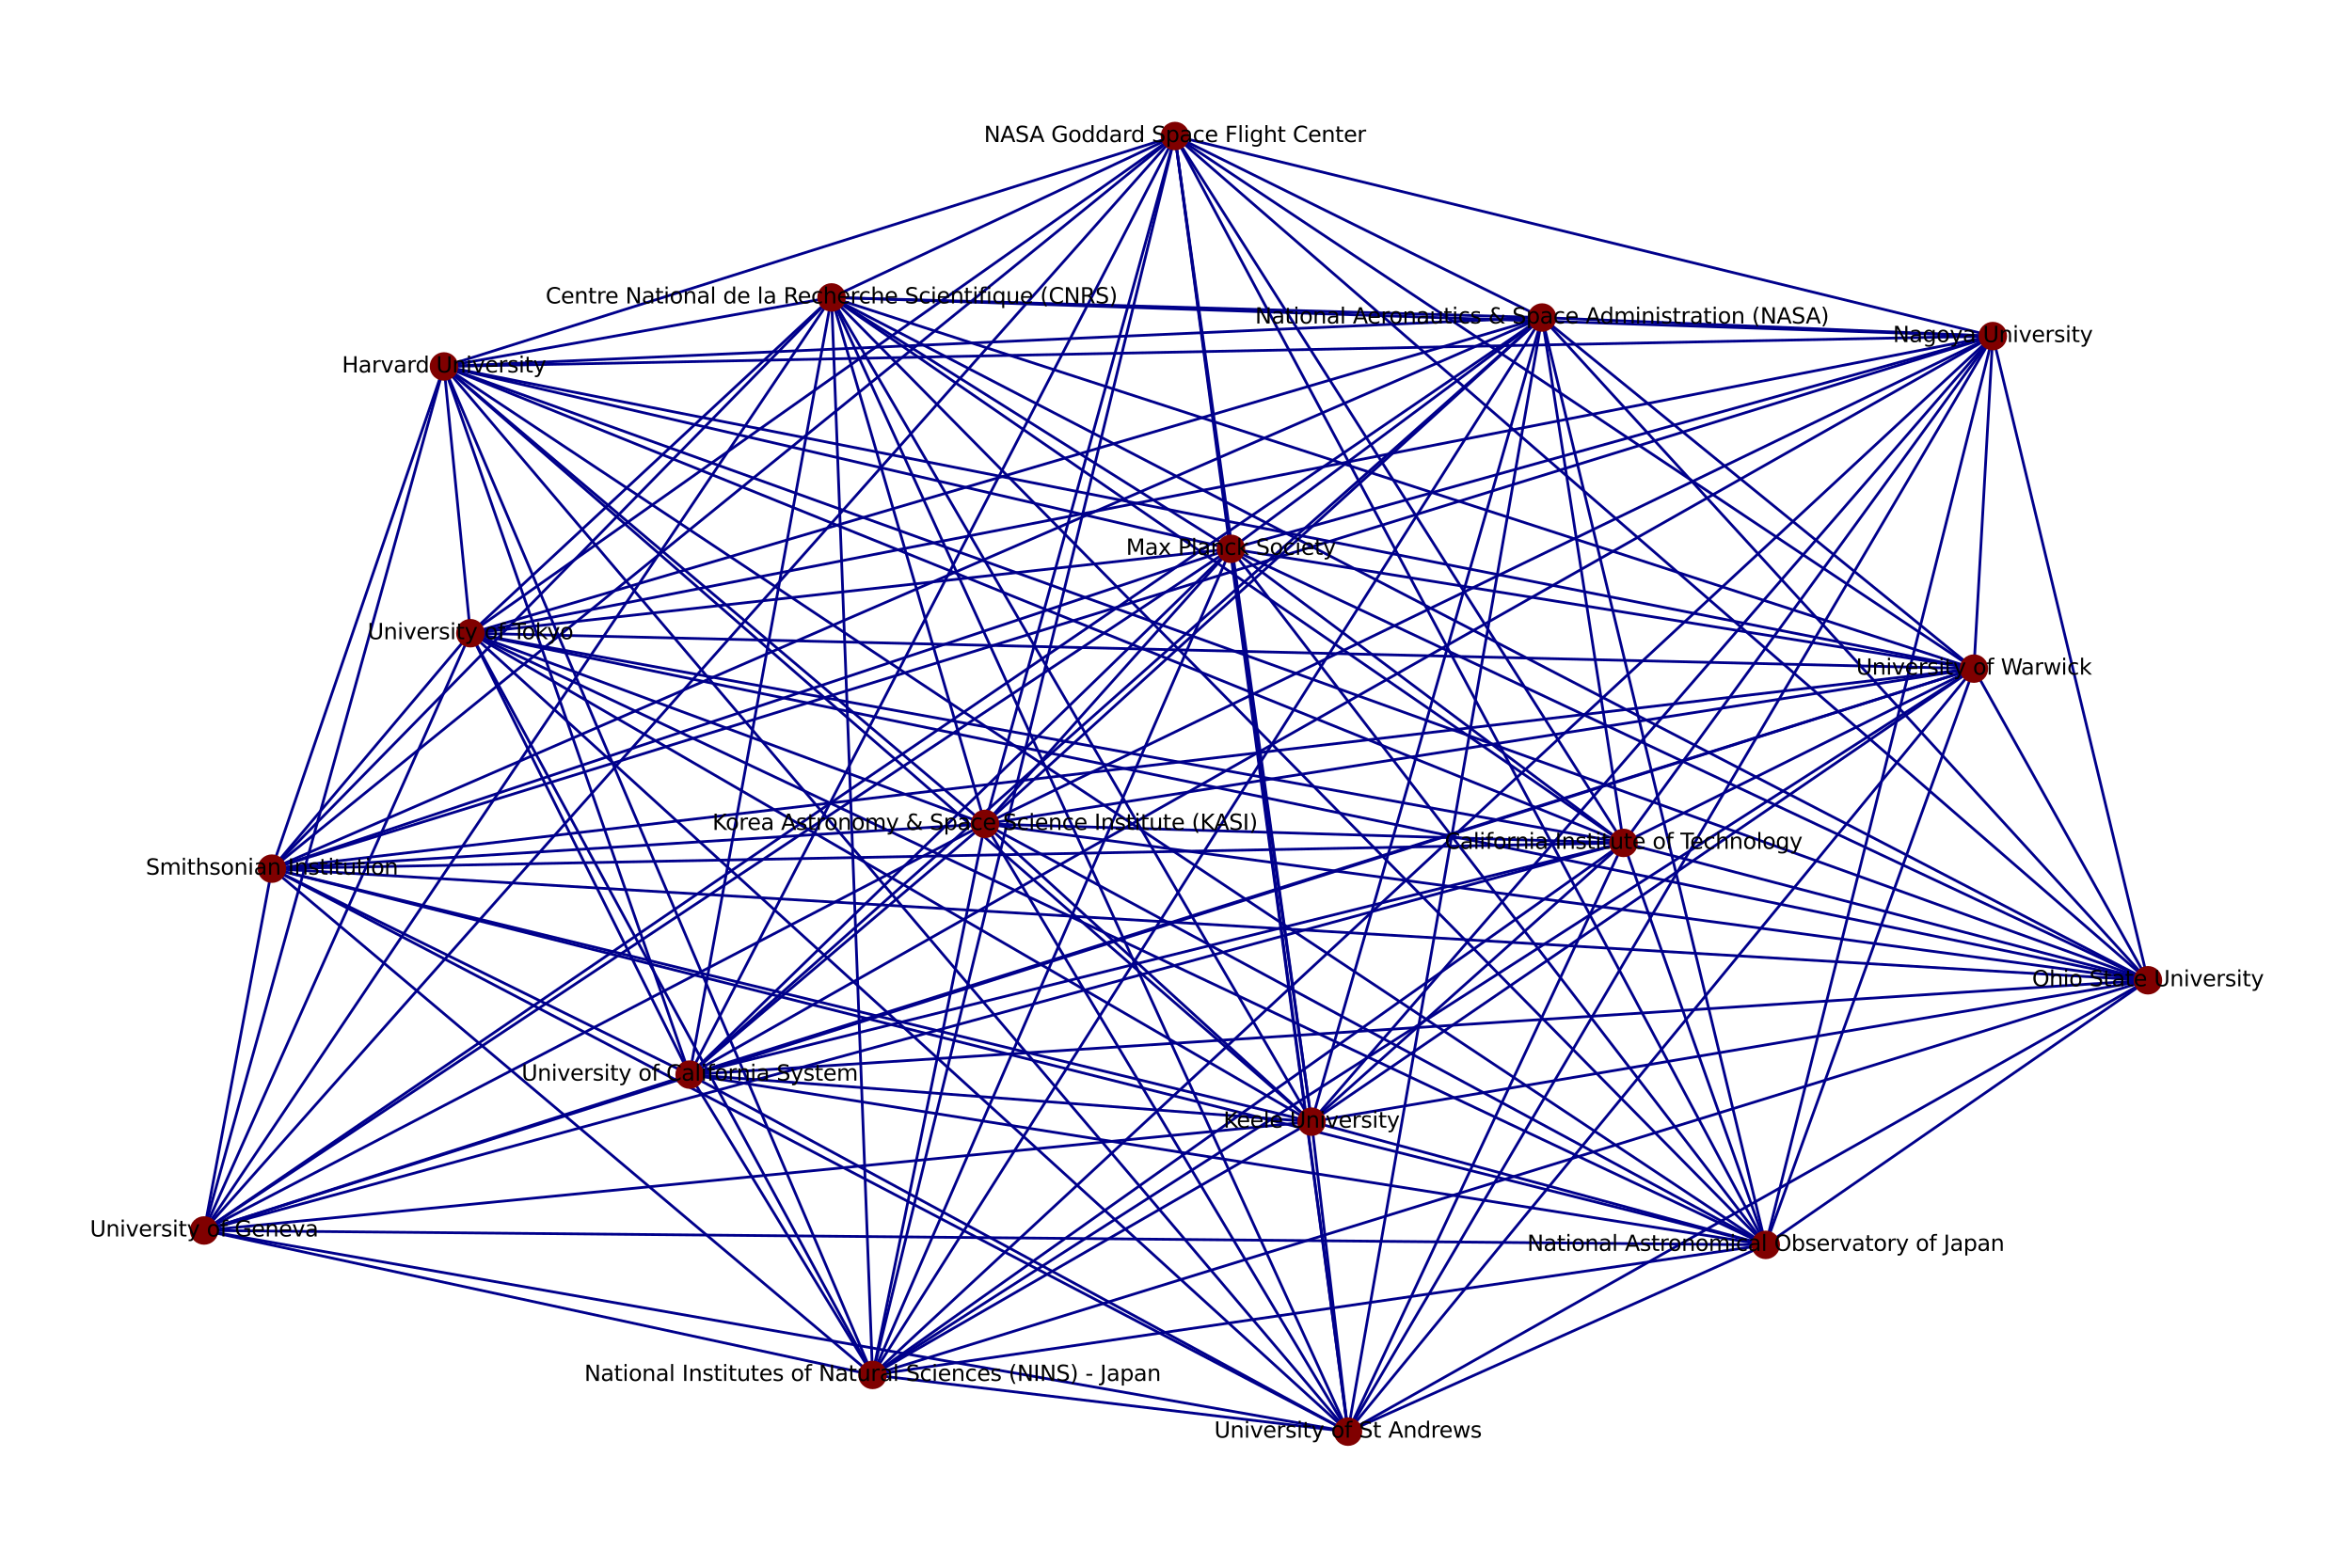 <?xml version="1.0" encoding="utf-8" standalone="no"?>
<!DOCTYPE svg PUBLIC "-//W3C//DTD SVG 1.1//EN"
  "http://www.w3.org/Graphics/SVG/1.1/DTD/svg11.dtd">
<svg xmlns:xlink="http://www.w3.org/1999/xlink" width="864pt" height="576pt" viewBox="0 0 864 576" xmlns="http://www.w3.org/2000/svg" version="1.1">
 <defs>
  <style type="text/css">*{stroke-linejoin: round; stroke-linecap: butt}</style>
 </defs>
 <g id="figure_1">
  <g id="patch_1">
   <path d="M 0 576 
L 864 576 
L 864 0 
L 0 0 
L 0 576 
z
" style="fill: none"/>
  </g>
  <g id="axes_1">
   <g id="patch_2">
    <path d="M 646.418 457.712 
Q 484.581 481.282 322.745 504.852 
" clip-path="url(#p0a4b8e1e16)" style="fill: none; stroke: #00008b; stroke-linecap: round"/>
   </g>
   <g id="patch_3">
    <path d="M 649.17 455.222 
Q 690.34 290.439 731.51 125.656 
" clip-path="url(#p0a4b8e1e16)" style="fill: none; stroke: #00008b; stroke-linecap: round"/>
   </g>
   <g id="patch_4">
    <path d="M 646.606 456.435 
Q 410.714 345.022 174.822 233.608 
" clip-path="url(#p0a4b8e1e16)" style="fill: none; stroke: #00008b; stroke-linecap: round"/>
   </g>
   <g id="patch_5">
    <path d="M 648.104 455.214 
Q 607.554 287.027 567.004 118.839 
" clip-path="url(#p0a4b8e1e16)" style="fill: none; stroke: #00008b; stroke-linecap: round"/>
   </g>
   <g id="patch_6">
    <path d="M 647.264 455.615 
Q 550.401 329.515 453.537 203.414 
" clip-path="url(#p0a4b8e1e16)" style="fill: none; stroke: #00008b; stroke-linecap: round"/>
   </g>
   <g id="patch_7">
    <path d="M 647.577 455.417 
Q 540.123 253.688 432.668 51.96 
" clip-path="url(#p0a4b8e1e16)" style="fill: none; stroke: #00008b; stroke-linecap: round"/>
   </g>
   <g id="patch_8">
    <path d="M 646.664 456.331 
Q 505.235 380.056 363.807 303.781 
" clip-path="url(#p0a4b8e1e16)" style="fill: none; stroke: #00008b; stroke-linecap: round"/>
   </g>
   <g id="patch_9">
    <path d="M 647.884 455.285 
Q 622.516 383.546 597.147 311.806 
" clip-path="url(#p0a4b8e1e16)" style="fill: none; stroke: #00008b; stroke-linecap: round"/>
   </g>
   <g id="patch_10">
    <path d="M 646.464 456.845 
Q 374.255 388.276 102.046 319.707 
" clip-path="url(#p0a4b8e1e16)" style="fill: none; stroke: #00008b; stroke-linecap: round"/>
   </g>
   <g id="patch_11">
    <path d="M 650.469 456.116 
Q 718.828 408.779 787.188 361.442 
" clip-path="url(#p0a4b8e1e16)" style="fill: none; stroke: #00008b; stroke-linecap: round"/>
   </g>
   <g id="patch_12">
    <path d="M 649.388 455.287 
Q 686.87 351.526 724.352 247.764 
" clip-path="url(#p0a4b8e1e16)" style="fill: none; stroke: #00008b; stroke-linecap: round"/>
   </g>
   <g id="patch_13">
    <path d="M 646.765 456.152 
Q 405.86 296.018 164.955 135.885 
" clip-path="url(#p0a4b8e1e16)" style="fill: none; stroke: #00008b; stroke-linecap: round"/>
   </g>
   <g id="patch_14">
    <path d="M 646.418 457.04 
Q 450.976 426.111 255.534 395.181 
" clip-path="url(#p0a4b8e1e16)" style="fill: none; stroke: #00008b; stroke-linecap: round"/>
   </g>
   <g id="patch_15">
    <path d="M 647.06 455.799 
Q 477.051 283.337 307.041 110.875 
" clip-path="url(#p0a4b8e1e16)" style="fill: none; stroke: #00008b; stroke-linecap: round"/>
   </g>
   <g id="patch_16">
    <path d="M 646.472 456.805 
Q 565.207 434.76 483.942 412.714 
" clip-path="url(#p0a4b8e1e16)" style="fill: none; stroke: #00008b; stroke-linecap: round"/>
   </g>
   <g id="patch_17">
    <path d="M 646.589 458.302 
Q 571.902 491.703 497.215 525.104 
" clip-path="url(#p0a4b8e1e16)" style="fill: none; stroke: #00008b; stroke-linecap: round"/>
   </g>
   <g id="patch_18">
    <path d="M 646.392 457.37 
Q 361.802 454.747 77.212 452.124 
" clip-path="url(#p0a4b8e1e16)" style="fill: none; stroke: #00008b; stroke-linecap: round"/>
   </g>
   <g id="patch_19">
    <path d="M 319.468 503.207 
Q 246.668 368.915 173.869 234.623 
" clip-path="url(#p0a4b8e1e16)" style="fill: none; stroke: #00008b; stroke-linecap: round"/>
   </g>
   <g id="patch_20">
    <path d="M 322.176 503.651 
Q 526.293 314.33 730.41 125.01 
" clip-path="url(#p0a4b8e1e16)" style="fill: none; stroke: #00008b; stroke-linecap: round"/>
   </g>
   <g id="patch_21">
    <path d="M 321.729 503.285 
Q 443.507 310.921 565.284 118.557 
" clip-path="url(#p0a4b8e1e16)" style="fill: none; stroke: #00008b; stroke-linecap: round"/>
   </g>
   <g id="patch_22">
    <path d="M 321.064 503.003 
Q 376.074 277.58 431.085 52.157 
" clip-path="url(#p0a4b8e1e16)" style="fill: none; stroke: #00008b; stroke-linecap: round"/>
   </g>
   <g id="patch_23">
    <path d="M 321.423 503.124 
Q 386.355 353.408 451.287 203.693 
" clip-path="url(#p0a4b8e1e16)" style="fill: none; stroke: #00008b; stroke-linecap: round"/>
   </g>
   <g id="patch_24">
    <path d="M 322.359 503.881 
Q 458.467 407.435 594.576 310.989 
" clip-path="url(#p0a4b8e1e16)" style="fill: none; stroke: #00008b; stroke-linecap: round"/>
   </g>
   <g id="patch_25">
    <path d="M 320.981 502.983 
Q 341.186 403.947 361.391 304.91 
" clip-path="url(#p0a4b8e1e16)" style="fill: none; stroke: #00008b; stroke-linecap: round"/>
   </g>
   <g id="patch_26">
    <path d="M 318.827 503.735 
Q 210.208 412.168 101.589 320.601 
" clip-path="url(#p0a4b8e1e16)" style="fill: none; stroke: #00008b; stroke-linecap: round"/>
   </g>
   <g id="patch_27">
    <path d="M 322.668 504.513 
Q 554.777 432.672 786.886 360.832 
" clip-path="url(#p0a4b8e1e16)" style="fill: none; stroke: #00008b; stroke-linecap: round"/>
   </g>
   <g id="patch_28">
    <path d="M 322.414 503.968 
Q 522.821 375.419 723.227 246.871 
" clip-path="url(#p0a4b8e1e16)" style="fill: none; stroke: #00008b; stroke-linecap: round"/>
   </g>
   <g id="patch_29">
    <path d="M 319.371 503.264 
Q 286.929 450.003 254.487 396.741 
" clip-path="url(#p0a4b8e1e16)" style="fill: none; stroke: #00008b; stroke-linecap: round"/>
   </g>
   <g id="patch_30">
    <path d="M 319.659 503.113 
Q 241.813 319.91 163.967 136.707 
" clip-path="url(#p0a4b8e1e16)" style="fill: none; stroke: #00008b; stroke-linecap: round"/>
   </g>
   <g id="patch_31">
    <path d="M 320.449 502.941 
Q 313.002 307.227 305.554 111.512 
" clip-path="url(#p0a4b8e1e16)" style="fill: none; stroke: #00008b; stroke-linecap: round"/>
   </g>
   <g id="patch_32">
    <path d="M 322.471 504.056 
Q 401.158 458.651 479.846 413.246 
" clip-path="url(#p0a4b8e1e16)" style="fill: none; stroke: #00008b; stroke-linecap: round"/>
   </g>
   <g id="patch_33">
    <path d="M 322.754 505.438 
Q 407.855 515.595 492.957 525.752 
" clip-path="url(#p0a4b8e1e16)" style="fill: none; stroke: #00008b; stroke-linecap: round"/>
   </g>
   <g id="patch_34">
    <path d="M 318.35 504.701 
Q 197.756 478.639 77.163 452.577 
" clip-path="url(#p0a4b8e1e16)" style="fill: none; stroke: #00008b; stroke-linecap: round"/>
   </g>
   <g id="patch_35">
    <path d="M 433.62 50.975 
Q 499.047 83.324 564.473 115.674 
" clip-path="url(#p0a4b8e1e16)" style="fill: none; stroke: #00008b; stroke-linecap: round"/>
   </g>
   <g id="patch_36">
    <path d="M 432.815 51.874 
Q 514.01 179.843 595.205 307.811 
" clip-path="url(#p0a4b8e1e16)" style="fill: none; stroke: #00008b; stroke-linecap: round"/>
   </g>
   <g id="patch_37">
    <path d="M 431.916 52.2 
Q 441.896 125.816 451.876 199.431 
" clip-path="url(#p0a4b8e1e16)" style="fill: none; stroke: #00008b; stroke-linecap: round"/>
   </g>
   <g id="patch_38">
    <path d="M 429.877 51.394 
Q 265.747 184.574 101.616 317.754 
" clip-path="url(#p0a4b8e1e16)" style="fill: none; stroke: #00008b; stroke-linecap: round"/>
   </g>
   <g id="patch_39">
    <path d="M 429.787 51.274 
Q 302.206 141.32 174.625 231.367 
" clip-path="url(#p0a4b8e1e16)" style="fill: none; stroke: #00008b; stroke-linecap: round"/>
   </g>
   <g id="patch_40">
    <path d="M 433.476 51.224 
Q 578.362 147.823 723.248 244.421 
" clip-path="url(#p0a4b8e1e16)" style="fill: none; stroke: #00008b; stroke-linecap: round"/>
   </g>
   <g id="patch_41">
    <path d="M 430.588 51.97 
Q 342.469 222.408 254.35 392.846 
" clip-path="url(#p0a4b8e1e16)" style="fill: none; stroke: #00008b; stroke-linecap: round"/>
   </g>
   <g id="patch_42">
    <path d="M 431.02 52.139 
Q 396.727 176.353 362.433 300.566 
" clip-path="url(#p0a4b8e1e16)" style="fill: none; stroke: #00008b; stroke-linecap: round"/>
   </g>
   <g id="patch_43">
    <path d="M 433.303 51.448 
Q 610.319 205.075 787.334 358.702 
" clip-path="url(#p0a4b8e1e16)" style="fill: none; stroke: #00008b; stroke-linecap: round"/>
   </g>
   <g id="patch_44">
    <path d="M 433.784 50.514 
Q 581.832 86.735 729.881 122.956 
" clip-path="url(#p0a4b8e1e16)" style="fill: none; stroke: #00008b; stroke-linecap: round"/>
   </g>
   <g id="patch_45">
    <path d="M 429.594 50.934 
Q 368.545 79.631 307.496 108.328 
" clip-path="url(#p0a4b8e1e16)" style="fill: none; stroke: #00008b; stroke-linecap: round"/>
   </g>
   <g id="patch_46">
    <path d="M 429.481 50.657 
Q 297.353 92.315 165.225 133.973 
" clip-path="url(#p0a4b8e1e16)" style="fill: none; stroke: #00008b; stroke-linecap: round"/>
   </g>
   <g id="patch_47">
    <path d="M 431.922 52.197 
Q 456.699 231.054 481.476 409.912 
" clip-path="url(#p0a4b8e1e16)" style="fill: none; stroke: #00008b; stroke-linecap: round"/>
   </g>
   <g id="patch_48">
    <path d="M 430.133 51.655 
Q 253.295 251.044 76.457 450.433 
" clip-path="url(#p0a4b8e1e16)" style="fill: none; stroke: #00008b; stroke-linecap: round"/>
   </g>
   <g id="patch_49">
    <path d="M 431.912 52.203 
Q 463.395 288.002 494.879 523.801 
" clip-path="url(#p0a4b8e1e16)" style="fill: none; stroke: #00008b; stroke-linecap: round"/>
   </g>
   <g id="patch_50">
    <path d="M 566.823 118.879 
Q 581.441 213.182 596.058 307.486 
" clip-path="url(#p0a4b8e1e16)" style="fill: none; stroke: #00008b; stroke-linecap: round"/>
   </g>
   <g id="patch_51">
    <path d="M 564.684 118.002 
Q 509.328 159.155 453.972 200.308 
" clip-path="url(#p0a4b8e1e16)" style="fill: none; stroke: #00008b; stroke-linecap: round"/>
   </g>
   <g id="patch_52">
    <path d="M 564.426 117.558 
Q 333.18 217.915 101.934 318.271 
" clip-path="url(#p0a4b8e1e16)" style="fill: none; stroke: #00008b; stroke-linecap: round"/>
   </g>
   <g id="patch_53">
    <path d="M 564.829 118.168 
Q 464.162 209.69 363.496 301.212 
" clip-path="url(#p0a4b8e1e16)" style="fill: none; stroke: #00008b; stroke-linecap: round"/>
   </g>
   <g id="patch_54">
    <path d="M 567.99 118.318 
Q 677.754 238.419 787.517 358.52 
" clip-path="url(#p0a4b8e1e16)" style="fill: none; stroke: #00008b; stroke-linecap: round"/>
   </g>
   <g id="patch_55">
    <path d="M 564.249 116.766 
Q 364.786 125.656 165.322 134.547 
" clip-path="url(#p0a4b8e1e16)" style="fill: none; stroke: #00008b; stroke-linecap: round"/>
   </g>
   <g id="patch_56">
    <path d="M 568.216 118.078 
Q 645.795 181.165 723.375 244.251 
" clip-path="url(#p0a4b8e1e16)" style="fill: none; stroke: #00008b; stroke-linecap: round"/>
   </g>
   <g id="patch_57">
    <path d="M 564.81 118.15 
Q 409.902 255.749 254.994 393.348 
" clip-path="url(#p0a4b8e1e16)" style="fill: none; stroke: #00008b; stroke-linecap: round"/>
   </g>
   <g id="patch_58">
    <path d="M 564.333 117.299 
Q 369.641 174.66 174.949 232.021 
" clip-path="url(#p0a4b8e1e16)" style="fill: none; stroke: #00008b; stroke-linecap: round"/>
   </g>
   <g id="patch_59">
    <path d="M 564.246 116.603 
Q 435.977 112.974 307.708 109.344 
" clip-path="url(#p0a4b8e1e16)" style="fill: none; stroke: #00008b; stroke-linecap: round"/>
   </g>
   <g id="patch_60">
    <path d="M 568.716 116.759 
Q 649.265 120.077 729.813 123.395 
" clip-path="url(#p0a4b8e1e16)" style="fill: none; stroke: #00008b; stroke-linecap: round"/>
   </g>
   <g id="patch_61">
    <path d="M 565.864 118.817 
Q 524.132 264.396 482.401 409.975 
" clip-path="url(#p0a4b8e1e16)" style="fill: none; stroke: #00008b; stroke-linecap: round"/>
   </g>
   <g id="patch_62">
    <path d="M 566.097 118.868 
Q 530.828 321.341 495.558 523.814 
" clip-path="url(#p0a4b8e1e16)" style="fill: none; stroke: #00008b; stroke-linecap: round"/>
   </g>
   <g id="patch_63">
    <path d="M 564.632 117.928 
Q 320.728 284.385 76.824 450.842 
" clip-path="url(#p0a4b8e1e16)" style="fill: none; stroke: #00008b; stroke-linecap: round"/>
   </g>
   <g id="patch_64">
    <path d="M 174.999 232.225 
Q 452.426 178.07 729.854 123.916 
" clip-path="url(#p0a4b8e1e16)" style="fill: none; stroke: #00008b; stroke-linecap: round"/>
   </g>
   <g id="patch_65">
    <path d="M 175.022 232.407 
Q 312.489 217.148 449.956 201.89 
" clip-path="url(#p0a4b8e1e16)" style="fill: none; stroke: #00008b; stroke-linecap: round"/>
   </g>
   <g id="patch_66">
    <path d="M 175.002 233.054 
Q 384.6 271.175 594.199 309.295 
" clip-path="url(#p0a4b8e1e16)" style="fill: none; stroke: #00008b; stroke-linecap: round"/>
   </g>
   <g id="patch_67">
    <path d="M 175.039 232.706 
Q 448.956 239.158 722.874 245.61 
" clip-path="url(#p0a4b8e1e16)" style="fill: none; stroke: #00008b; stroke-linecap: round"/>
   </g>
   <g id="patch_68">
    <path d="M 174.898 233.431 
Q 267.32 267.686 359.742 301.942 
" clip-path="url(#p0a4b8e1e16)" style="fill: none; stroke: #00008b; stroke-linecap: round"/>
   </g>
   <g id="patch_69">
    <path d="M 171.361 234.362 
Q 136.342 275.907 101.324 317.451 
" clip-path="url(#p0a4b8e1e16)" style="fill: none; stroke: #00008b; stroke-linecap: round"/>
   </g>
   <g id="patch_70">
    <path d="M 174.987 233.106 
Q 480.912 296.412 786.837 359.717 
" clip-path="url(#p0a4b8e1e16)" style="fill: none; stroke: #00008b; stroke-linecap: round"/>
   </g>
   <g id="patch_71">
    <path d="M 173.795 234.656 
Q 213.063 313.743 252.33 392.83 
" clip-path="url(#p0a4b8e1e16)" style="fill: none; stroke: #00008b; stroke-linecap: round"/>
   </g>
   <g id="patch_72">
    <path d="M 174.439 231.131 
Q 239.135 170.967 303.832 110.803 
" clip-path="url(#p0a4b8e1e16)" style="fill: none; stroke: #00008b; stroke-linecap: round"/>
   </g>
   <g id="patch_73">
    <path d="M 172.581 230.431 
Q 167.946 183.651 163.312 136.871 
" clip-path="url(#p0a4b8e1e16)" style="fill: none; stroke: #00008b; stroke-linecap: round"/>
   </g>
   <g id="patch_74">
    <path d="M 174.737 233.778 
Q 327.294 322.392 479.851 411.006 
" clip-path="url(#p0a4b8e1e16)" style="fill: none; stroke: #00008b; stroke-linecap: round"/>
   </g>
   <g id="patch_75">
    <path d="M 171.892 234.693 
Q 123.888 342.378 75.885 450.064 
" clip-path="url(#p0a4b8e1e16)" style="fill: none; stroke: #00008b; stroke-linecap: round"/>
   </g>
   <g id="patch_76">
    <path d="M 174.456 234.16 
Q 333.99 379.337 493.523 524.514 
" clip-path="url(#p0a4b8e1e16)" style="fill: none; stroke: #00008b; stroke-linecap: round"/>
   </g>
   <g id="patch_77">
    <path d="M 594.612 308.355 
Q 524.288 255.669 453.965 202.983 
" clip-path="url(#p0a4b8e1e16)" style="fill: none; stroke: #00008b; stroke-linecap: round"/>
   </g>
   <g id="patch_78">
    <path d="M 594.162 309.738 
Q 348.14 314.429 102.118 319.119 
" clip-path="url(#p0a4b8e1e16)" style="fill: none; stroke: #00008b; stroke-linecap: round"/>
   </g>
   <g id="patch_79">
    <path d="M 598.561 310.262 
Q 692.71 334.932 786.86 359.602 
" clip-path="url(#p0a4b8e1e16)" style="fill: none; stroke: #00008b; stroke-linecap: round"/>
   </g>
   <g id="patch_80">
    <path d="M 594.164 309.629 
Q 479.12 306.207 364.075 302.785 
" clip-path="url(#p0a4b8e1e16)" style="fill: none; stroke: #00008b; stroke-linecap: round"/>
   </g>
   <g id="patch_81">
    <path d="M 598.4 308.701 
Q 660.756 277.679 723.111 246.657 
" clip-path="url(#p0a4b8e1e16)" style="fill: none; stroke: #00008b; stroke-linecap: round"/>
   </g>
   <g id="patch_82">
    <path d="M 594.231 310.234 
Q 424.863 352.263 255.495 394.293 
" clip-path="url(#p0a4b8e1e16)" style="fill: none; stroke: #00008b; stroke-linecap: round"/>
   </g>
   <g id="patch_83">
    <path d="M 594.328 308.858 
Q 379.748 222.172 165.167 135.485 
" clip-path="url(#p0a4b8e1e16)" style="fill: none; stroke: #00008b; stroke-linecap: round"/>
   </g>
   <g id="patch_84">
    <path d="M 594.561 308.428 
Q 450.936 209.489 307.311 110.549 
" clip-path="url(#p0a4b8e1e16)" style="fill: none; stroke: #00008b; stroke-linecap: round"/>
   </g>
   <g id="patch_85">
    <path d="M 597.719 307.886 
Q 664.226 216.591 730.733 125.296 
" clip-path="url(#p0a4b8e1e16)" style="fill: none; stroke: #00008b; stroke-linecap: round"/>
   </g>
   <g id="patch_86">
    <path d="M 594.732 311.187 
Q 539.09 360.914 483.448 410.64 
" clip-path="url(#p0a4b8e1e16)" style="fill: none; stroke: #00008b; stroke-linecap: round"/>
   </g>
   <g id="patch_87">
    <path d="M 595.454 311.719 
Q 545.788 417.856 496.122 523.992 
" clip-path="url(#p0a4b8e1e16)" style="fill: none; stroke: #00008b; stroke-linecap: round"/>
   </g>
   <g id="patch_88">
    <path d="M 594.241 310.286 
Q 335.687 380.9 77.134 451.514 
" clip-path="url(#p0a4b8e1e16)" style="fill: none; stroke: #00008b; stroke-linecap: round"/>
   </g>
   <g id="patch_89">
    <path d="M 729.895 124.089 
Q 592.114 162.565 454.333 201.041 
" clip-path="url(#p0a4b8e1e16)" style="fill: none; stroke: #00008b; stroke-linecap: round"/>
   </g>
   <g id="patch_90">
    <path d="M 730.038 124.462 
Q 546.945 213.103 363.853 301.744 
" clip-path="url(#p0a4b8e1e16)" style="fill: none; stroke: #00008b; stroke-linecap: round"/>
   </g>
   <g id="patch_91">
    <path d="M 732.574 125.657 
Q 760.538 241.828 788.502 357.998 
" clip-path="url(#p0a4b8e1e16)" style="fill: none; stroke: #00008b; stroke-linecap: round"/>
   </g>
   <g id="patch_92">
    <path d="M 729.917 124.148 
Q 415.968 221.324 102.018 318.501 
" clip-path="url(#p0a4b8e1e16)" style="fill: none; stroke: #00008b; stroke-linecap: round"/>
   </g>
   <g id="patch_93">
    <path d="M 729.816 123.531 
Q 447.571 129.066 165.327 134.602 
" clip-path="url(#p0a4b8e1e16)" style="fill: none; stroke: #00008b; stroke-linecap: round"/>
   </g>
   <g id="patch_94">
    <path d="M 731.925 125.72 
Q 728.581 184.577 725.237 243.434 
" clip-path="url(#p0a4b8e1e16)" style="fill: none; stroke: #00008b; stroke-linecap: round"/>
   </g>
   <g id="patch_95">
    <path d="M 729.816 123.412 
Q 518.761 116.384 307.707 109.355 
" clip-path="url(#p0a4b8e1e16)" style="fill: none; stroke: #00008b; stroke-linecap: round"/>
   </g>
   <g id="patch_96">
    <path d="M 730.918 125.412 
Q 613.614 324.75 496.31 524.088 
" clip-path="url(#p0a4b8e1e16)" style="fill: none; stroke: #00008b; stroke-linecap: round"/>
   </g>
   <g id="patch_97">
    <path d="M 730.105 124.59 
Q 492.687 259.159 255.27 393.729 
" clip-path="url(#p0a4b8e1e16)" style="fill: none; stroke: #00008b; stroke-linecap: round"/>
   </g>
   <g id="patch_98">
    <path d="M 730.587 125.176 
Q 606.917 267.808 483.247 410.44 
" clip-path="url(#p0a4b8e1e16)" style="fill: none; stroke: #00008b; stroke-linecap: round"/>
   </g>
   <g id="patch_99">
    <path d="M 162.367 136.76 
Q 131.487 226.902 100.607 317.044 
" clip-path="url(#p0a4b8e1e16)" style="fill: none; stroke: #00008b; stroke-linecap: round"/>
   </g>
   <g id="patch_100">
    <path d="M 165.266 135.15 
Q 307.633 168.145 450 201.139 
" clip-path="url(#p0a4b8e1e16)" style="fill: none; stroke: #00008b; stroke-linecap: round"/>
   </g>
   <g id="patch_101">
    <path d="M 165.195 135.404 
Q 476.057 247.407 786.919 359.411 
" clip-path="url(#p0a4b8e1e16)" style="fill: none; stroke: #00008b; stroke-linecap: round"/>
   </g>
   <g id="patch_102">
    <path d="M 164.799 136.09 
Q 262.466 218.684 360.134 301.277 
" clip-path="url(#p0a4b8e1e16)" style="fill: none; stroke: #00008b; stroke-linecap: round"/>
   </g>
   <g id="patch_103">
    <path d="M 165.282 135.079 
Q 444.101 190.154 722.92 245.23 
" clip-path="url(#p0a4b8e1e16)" style="fill: none; stroke: #00008b; stroke-linecap: round"/>
   </g>
   <g id="patch_104">
    <path d="M 163.825 136.762 
Q 208.208 264.74 252.59 392.717 
" clip-path="url(#p0a4b8e1e16)" style="fill: none; stroke: #00008b; stroke-linecap: round"/>
   </g>
   <g id="patch_105">
    <path d="M 165.294 134.254 
Q 234.28 121.963 303.266 109.673 
" clip-path="url(#p0a4b8e1e16)" style="fill: none; stroke: #00008b; stroke-linecap: round"/>
   </g>
   <g id="patch_106">
    <path d="M 164.776 136.113 
Q 322.437 273.387 480.098 410.66 
" clip-path="url(#p0a4b8e1e16)" style="fill: none; stroke: #00008b; stroke-linecap: round"/>
   </g>
   <g id="patch_107">
    <path d="M 164.538 136.351 
Q 329.134 330.332 493.729 524.313 
" clip-path="url(#p0a4b8e1e16)" style="fill: none; stroke: #00008b; stroke-linecap: round"/>
   </g>
   <g id="patch_108">
    <path d="M 162.493 136.799 
Q 119.033 293.376 75.572 449.953 
" clip-path="url(#p0a4b8e1e16)" style="fill: none; stroke: #00008b; stroke-linecap: round"/>
   </g>
   <g id="patch_109">
    <path d="M 102.002 318.455 
Q 276.03 260.402 450.058 202.35 
" clip-path="url(#p0a4b8e1e16)" style="fill: none; stroke: #00008b; stroke-linecap: round"/>
   </g>
   <g id="patch_110">
    <path d="M 102.114 319.295 
Q 444.454 339.666 786.795 360.037 
" clip-path="url(#p0a4b8e1e16)" style="fill: none; stroke: #00008b; stroke-linecap: round"/>
   </g>
   <g id="patch_111">
    <path d="M 102.116 319.022 
Q 230.862 310.94 359.607 302.859 
" clip-path="url(#p0a4b8e1e16)" style="fill: none; stroke: #00008b; stroke-linecap: round"/>
   </g>
   <g id="patch_112">
    <path d="M 102.1 318.901 
Q 412.495 282.413 722.891 245.924 
" clip-path="url(#p0a4b8e1e16)" style="fill: none; stroke: #00008b; stroke-linecap: round"/>
   </g>
   <g id="patch_113">
    <path d="M 101.888 320.152 
Q 176.604 356.998 251.32 393.844 
" clip-path="url(#p0a4b8e1e16)" style="fill: none; stroke: #00008b; stroke-linecap: round"/>
   </g>
   <g id="patch_114">
    <path d="M 101.447 317.564 
Q 202.675 214.221 303.904 110.879 
" clip-path="url(#p0a4b8e1e16)" style="fill: none; stroke: #00008b; stroke-linecap: round"/>
   </g>
   <g id="patch_115">
    <path d="M 102.052 319.69 
Q 290.833 365.645 479.613 411.6 
" clip-path="url(#p0a4b8e1e16)" style="fill: none; stroke: #00008b; stroke-linecap: round"/>
   </g>
   <g id="patch_116">
    <path d="M 99.47 321.357 
Q 87.429 385.631 75.387 449.905 
" clip-path="url(#p0a4b8e1e16)" style="fill: none; stroke: #00008b; stroke-linecap: round"/>
   </g>
   <g id="patch_117">
    <path d="M 101.863 320.199 
Q 297.527 422.589 493.191 524.979 
" clip-path="url(#p0a4b8e1e16)" style="fill: none; stroke: #00008b; stroke-linecap: round"/>
   </g>
   <g id="patch_118">
    <path d="M 450.685 203.312 
Q 407.006 252.183 363.327 301.053 
" clip-path="url(#p0a4b8e1e16)" style="fill: none; stroke: #00008b; stroke-linecap: round"/>
   </g>
   <g id="patch_119">
    <path d="M 454.199 202.595 
Q 620.599 280.906 786.999 359.216 
" clip-path="url(#p0a4b8e1e16)" style="fill: none; stroke: #00008b; stroke-linecap: round"/>
   </g>
   <g id="patch_120">
    <path d="M 454.388 202 
Q 588.644 223.653 722.901 245.306 
" clip-path="url(#p0a4b8e1e16)" style="fill: none; stroke: #00008b; stroke-linecap: round"/>
   </g>
   <g id="patch_121">
    <path d="M 450.285 200.452 
Q 378.824 155.463 307.363 110.473 
" clip-path="url(#p0a4b8e1e16)" style="fill: none; stroke: #00008b; stroke-linecap: round"/>
   </g>
   <g id="patch_122">
    <path d="M 450.571 203.203 
Q 352.75 298.238 254.928 393.273 
" clip-path="url(#p0a4b8e1e16)" style="fill: none; stroke: #00008b; stroke-linecap: round"/>
   </g>
   <g id="patch_123">
    <path d="M 450.314 202.88 
Q 263.577 326.873 76.839 450.866 
" clip-path="url(#p0a4b8e1e16)" style="fill: none; stroke: #00008b; stroke-linecap: round"/>
   </g>
   <g id="patch_124">
    <path d="M 452.488 203.856 
Q 466.98 306.885 481.472 409.913 
" clip-path="url(#p0a4b8e1e16)" style="fill: none; stroke: #00008b; stroke-linecap: round"/>
   </g>
   <g id="patch_125">
    <path d="M 452.47 203.856 
Q 473.675 363.828 494.881 523.8 
" clip-path="url(#p0a4b8e1e16)" style="fill: none; stroke: #00008b; stroke-linecap: round"/>
   </g>
   <g id="patch_126">
    <path d="M 364.051 303.017 
Q 575.431 331.444 786.81 359.872 
" clip-path="url(#p0a4b8e1e16)" style="fill: none; stroke: #00008b; stroke-linecap: round"/>
   </g>
   <g id="patch_127">
    <path d="M 364.047 302.372 
Q 543.476 274.191 722.904 246.009 
" clip-path="url(#p0a4b8e1e16)" style="fill: none; stroke: #00008b; stroke-linecap: round"/>
   </g>
   <g id="patch_128">
    <path d="M 361.213 300.573 
Q 333.654 205.999 306.095 111.426 
" clip-path="url(#p0a4b8e1e16)" style="fill: none; stroke: #00008b; stroke-linecap: round"/>
   </g>
   <g id="patch_129">
    <path d="M 362.984 304.637 
Q 428.506 414.366 494.027 524.094 
" clip-path="url(#p0a4b8e1e16)" style="fill: none; stroke: #00008b; stroke-linecap: round"/>
   </g>
   <g id="patch_130">
    <path d="M 363.489 304.225 
Q 421.811 357.424 480.134 410.623 
" clip-path="url(#p0a4b8e1e16)" style="fill: none; stroke: #00008b; stroke-linecap: round"/>
   </g>
   <g id="patch_131">
    <path d="M 360.133 304.167 
Q 307.581 348.776 255.028 393.385 
" clip-path="url(#p0a4b8e1e16)" style="fill: none; stroke: #00008b; stroke-linecap: round"/>
   </g>
   <g id="patch_132">
    <path d="M 359.856 303.752 
Q 218.409 377.41 76.962 451.069 
" clip-path="url(#p0a4b8e1e16)" style="fill: none; stroke: #00008b; stroke-linecap: round"/>
   </g>
   <g id="patch_133">
    <path d="M 482.045 414.349 
Q 488.479 469.074 494.914 523.798 
" clip-path="url(#p0a4b8e1e16)" style="fill: none; stroke: #00008b; stroke-linecap: round"/>
   </g>
   <g id="patch_134">
    <path d="M 483.629 410.866 
Q 603.447 328.896 723.265 246.926 
" clip-path="url(#p0a4b8e1e16)" style="fill: none; stroke: #00008b; stroke-linecap: round"/>
   </g>
   <g id="patch_135">
    <path d="M 479.558 412.347 
Q 278.379 432.116 77.201 451.885 
" clip-path="url(#p0a4b8e1e16)" style="fill: none; stroke: #00008b; stroke-linecap: round"/>
   </g>
   <g id="patch_136">
    <path d="M 480.658 410.194 
Q 393.625 260.703 306.593 111.211 
" clip-path="url(#p0a4b8e1e16)" style="fill: none; stroke: #00008b; stroke-linecap: round"/>
   </g>
   <g id="patch_137">
    <path d="M 479.556 411.96 
Q 367.553 403.48 255.55 395 
" clip-path="url(#p0a4b8e1e16)" style="fill: none; stroke: #00008b; stroke-linecap: round"/>
   </g>
   <g id="patch_138">
    <path d="M 483.992 411.755 
Q 635.407 386.148 786.823 360.542 
" clip-path="url(#p0a4b8e1e16)" style="fill: none; stroke: #00008b; stroke-linecap: round"/>
   </g>
   <g id="patch_139">
    <path d="M 496.594 524.286 
Q 610.144 385.839 723.693 247.391 
" clip-path="url(#p0a4b8e1e16)" style="fill: none; stroke: #00008b; stroke-linecap: round"/>
   </g>
   <g id="patch_140">
    <path d="M 492.972 525.629 
Q 285.076 489.06 77.179 452.491 
" clip-path="url(#p0a4b8e1e16)" style="fill: none; stroke: #00008b; stroke-linecap: round"/>
   </g>
   <g id="patch_141">
    <path d="M 494.247 523.979 
Q 400.321 317.647 306.396 111.315 
" clip-path="url(#p0a4b8e1e16)" style="fill: none; stroke: #00008b; stroke-linecap: round"/>
   </g>
   <g id="patch_142">
    <path d="M 493.208 524.95 
Q 374.249 460.424 255.289 395.898 
" clip-path="url(#p0a4b8e1e16)" style="fill: none; stroke: #00008b; stroke-linecap: round"/>
   </g>
   <g id="patch_143">
    <path d="M 497.123 524.917 
Q 642.1 443.093 787.076 361.27 
" clip-path="url(#p0a4b8e1e16)" style="fill: none; stroke: #00008b; stroke-linecap: round"/>
   </g>
   <g id="patch_144">
    <path d="M 787.934 358.216 
Q 757.068 302.917 726.202 247.617 
" clip-path="url(#p0a4b8e1e16)" style="fill: none; stroke: #00008b; stroke-linecap: round"/>
   </g>
   <g id="patch_145">
    <path d="M 787.036 359.138 
Q 547.247 234.725 307.457 110.312 
" clip-path="url(#p0a4b8e1e16)" style="fill: none; stroke: #00008b; stroke-linecap: round"/>
   </g>
   <g id="patch_146">
    <path d="M 786.797 360.314 
Q 521.178 377.5 255.558 394.687 
" clip-path="url(#p0a4b8e1e16)" style="fill: none; stroke: #00008b; stroke-linecap: round"/>
   </g>
   <g id="patch_147">
    <path d="M 722.98 246.339 
Q 400.044 348.883 77.108 451.426 
" clip-path="url(#p0a4b8e1e16)" style="fill: none; stroke: #00008b; stroke-linecap: round"/>
   </g>
   <g id="patch_148">
    <path d="M 722.982 244.971 
Q 515.288 177.471 307.594 109.971 
" clip-path="url(#p0a4b8e1e16)" style="fill: none; stroke: #00008b; stroke-linecap: round"/>
   </g>
   <g id="patch_149">
    <path d="M 722.976 246.338 
Q 489.216 320.248 255.456 394.158 
" clip-path="url(#p0a4b8e1e16)" style="fill: none; stroke: #00008b; stroke-linecap: round"/>
   </g>
   <g id="patch_150">
    <path d="M 76.222 450.249 
Q 190.222 280.692 304.222 111.135 
" clip-path="url(#p0a4b8e1e16)" style="fill: none; stroke: #00008b; stroke-linecap: round"/>
   </g>
   <g id="patch_151">
    <path d="M 77.106 451.42 
Q 164.151 423.467 251.197 395.515 
" clip-path="url(#p0a4b8e1e16)" style="fill: none; stroke: #00008b; stroke-linecap: round"/>
   </g>
   <g id="patch_152">
    <path d="M 253.725 392.631 
Q 279.397 252.056 305.068 111.481 
" clip-path="url(#p0a4b8e1e16)" style="fill: none; stroke: #00008b; stroke-linecap: round"/>
   </g>
   <g id="PathCollection_1">
    <defs>
     <path id="me3d489a199" d="M 0 2.236 
C 0.593 2.236 1.162 2 1.581 1.581 
C 2 1.162 2.236 0.593 2.236 0 
C 2.236 -0.593 2 -1.162 1.581 -1.581 
C 1.162 -2 0.593 -2.236 0 -2.236 
C -0.593 -2.236 -1.162 -2 -1.581 -1.581 
C -2 -1.162 -2.236 -0.593 -2.236 0 
C -2.236 0.593 -2 1.162 -1.581 1.581 
C -1.162 2 -0.593 2.236 0 2.236 
z
" style="stroke: #800000; stroke-width: 6"/>
    </defs>
    <g clip-path="url(#p0a4b8e1e16)">
     <use xlink:href="#me3d489a199" x="648.628" y="457.39" style="fill: #800000; stroke: #800000; stroke-width: 6"/>
     <use xlink:href="#me3d489a199" x="320.534" y="505.174" style="fill: #800000; stroke: #800000; stroke-width: 6"/>
     <use xlink:href="#me3d489a199" x="431.615" y="49.983" style="fill: #800000; stroke: #800000; stroke-width: 6"/>
     <use xlink:href="#me3d489a199" x="566.481" y="116.667" style="fill: #800000; stroke: #800000; stroke-width: 6"/>
     <use xlink:href="#me3d489a199" x="172.801" y="232.654" style="fill: #800000; stroke: #800000; stroke-width: 6"/>
     <use xlink:href="#me3d489a199" x="596.401" y="309.696" style="fill: #800000; stroke: #800000; stroke-width: 6"/>
     <use xlink:href="#me3d489a199" x="732.051" y="123.487" style="fill: #800000; stroke: #800000; stroke-width: 6"/>
     <use xlink:href="#me3d489a199" x="163.091" y="134.646" style="fill: #800000; stroke: #800000; stroke-width: 6"/>
     <use xlink:href="#me3d489a199" x="99.882" y="319.162" style="fill: #800000; stroke: #800000; stroke-width: 6"/>
     <use xlink:href="#me3d489a199" x="452.176" y="201.643" style="fill: #800000; stroke: #800000; stroke-width: 6"/>
     <use xlink:href="#me3d489a199" x="361.838" y="302.719" style="fill: #800000; stroke: #800000; stroke-width: 6"/>
     <use xlink:href="#me3d489a199" x="481.783" y="412.128" style="fill: #800000; stroke: #800000; stroke-width: 6"/>
     <use xlink:href="#me3d489a199" x="495.175" y="526.017" style="fill: #800000; stroke: #800000; stroke-width: 6"/>
     <use xlink:href="#me3d489a199" x="789.025" y="360.17" style="fill: #800000; stroke: #800000; stroke-width: 6"/>
     <use xlink:href="#me3d489a199" x="725.111" y="245.663" style="fill: #800000; stroke: #800000; stroke-width: 6"/>
     <use xlink:href="#me3d489a199" x="74.975" y="452.104" style="fill: #800000; stroke: #800000; stroke-width: 6"/>
     <use xlink:href="#me3d489a199" x="253.324" y="394.832" style="fill: #800000; stroke: #800000; stroke-width: 6"/>
     <use xlink:href="#me3d489a199" x="305.469" y="109.28" style="fill: #800000; stroke: #800000; stroke-width: 6"/>
    </g>
   </g>
   <g id="text_1">
    <g clip-path="url(#p0a4b8e1e16)">
     <!-- National Astronomical Observatory of Japan -->
     <g transform="translate(560.997 459.598) scale(0.08 -0.08)">
      <defs>
       <path id="DejaVuSans-4e" d="M 628 4666 
L 1478 4666 
L 3547 763 
L 3547 4666 
L 4159 4666 
L 4159 0 
L 3309 0 
L 1241 3903 
L 1241 0 
L 628 0 
L 628 4666 
z
" transform="scale(0.016)"/>
       <path id="DejaVuSans-61" d="M 2194 1759 
Q 1497 1759 1228 1600 
Q 959 1441 959 1056 
Q 959 750 1161 570 
Q 1363 391 1709 391 
Q 2188 391 2477 730 
Q 2766 1069 2766 1631 
L 2766 1759 
L 2194 1759 
z
M 3341 1997 
L 3341 0 
L 2766 0 
L 2766 531 
Q 2569 213 2275 61 
Q 1981 -91 1556 -91 
Q 1019 -91 701 211 
Q 384 513 384 1019 
Q 384 1609 779 1909 
Q 1175 2209 1959 2209 
L 2766 2209 
L 2766 2266 
Q 2766 2663 2505 2880 
Q 2244 3097 1772 3097 
Q 1472 3097 1187 3025 
Q 903 2953 641 2809 
L 641 3341 
Q 956 3463 1253 3523 
Q 1550 3584 1831 3584 
Q 2591 3584 2966 3190 
Q 3341 2797 3341 1997 
z
" transform="scale(0.016)"/>
       <path id="DejaVuSans-74" d="M 1172 4494 
L 1172 3500 
L 2356 3500 
L 2356 3053 
L 1172 3053 
L 1172 1153 
Q 1172 725 1289 603 
Q 1406 481 1766 481 
L 2356 481 
L 2356 0 
L 1766 0 
Q 1100 0 847 248 
Q 594 497 594 1153 
L 594 3053 
L 172 3053 
L 172 3500 
L 594 3500 
L 594 4494 
L 1172 4494 
z
" transform="scale(0.016)"/>
       <path id="DejaVuSans-69" d="M 603 3500 
L 1178 3500 
L 1178 0 
L 603 0 
L 603 3500 
z
M 603 4863 
L 1178 4863 
L 1178 4134 
L 603 4134 
L 603 4863 
z
" transform="scale(0.016)"/>
       <path id="DejaVuSans-6f" d="M 1959 3097 
Q 1497 3097 1228 2736 
Q 959 2375 959 1747 
Q 959 1119 1226 758 
Q 1494 397 1959 397 
Q 2419 397 2687 759 
Q 2956 1122 2956 1747 
Q 2956 2369 2687 2733 
Q 2419 3097 1959 3097 
z
M 1959 3584 
Q 2709 3584 3137 3096 
Q 3566 2609 3566 1747 
Q 3566 888 3137 398 
Q 2709 -91 1959 -91 
Q 1206 -91 779 398 
Q 353 888 353 1747 
Q 353 2609 779 3096 
Q 1206 3584 1959 3584 
z
" transform="scale(0.016)"/>
       <path id="DejaVuSans-6e" d="M 3513 2113 
L 3513 0 
L 2938 0 
L 2938 2094 
Q 2938 2591 2744 2837 
Q 2550 3084 2163 3084 
Q 1697 3084 1428 2787 
Q 1159 2491 1159 1978 
L 1159 0 
L 581 0 
L 581 3500 
L 1159 3500 
L 1159 2956 
Q 1366 3272 1645 3428 
Q 1925 3584 2291 3584 
Q 2894 3584 3203 3211 
Q 3513 2838 3513 2113 
z
" transform="scale(0.016)"/>
       <path id="DejaVuSans-6c" d="M 603 4863 
L 1178 4863 
L 1178 0 
L 603 0 
L 603 4863 
z
" transform="scale(0.016)"/>
       <path id="DejaVuSans-20" transform="scale(0.016)"/>
       <path id="DejaVuSans-41" d="M 2188 4044 
L 1331 1722 
L 3047 1722 
L 2188 4044 
z
M 1831 4666 
L 2547 4666 
L 4325 0 
L 3669 0 
L 3244 1197 
L 1141 1197 
L 716 0 
L 50 0 
L 1831 4666 
z
" transform="scale(0.016)"/>
       <path id="DejaVuSans-73" d="M 2834 3397 
L 2834 2853 
Q 2591 2978 2328 3040 
Q 2066 3103 1784 3103 
Q 1356 3103 1142 2972 
Q 928 2841 928 2578 
Q 928 2378 1081 2264 
Q 1234 2150 1697 2047 
L 1894 2003 
Q 2506 1872 2764 1633 
Q 3022 1394 3022 966 
Q 3022 478 2636 193 
Q 2250 -91 1575 -91 
Q 1294 -91 989 -36 
Q 684 19 347 128 
L 347 722 
Q 666 556 975 473 
Q 1284 391 1588 391 
Q 1994 391 2212 530 
Q 2431 669 2431 922 
Q 2431 1156 2273 1281 
Q 2116 1406 1581 1522 
L 1381 1569 
Q 847 1681 609 1914 
Q 372 2147 372 2553 
Q 372 3047 722 3315 
Q 1072 3584 1716 3584 
Q 2034 3584 2315 3537 
Q 2597 3491 2834 3397 
z
" transform="scale(0.016)"/>
       <path id="DejaVuSans-72" d="M 2631 2963 
Q 2534 3019 2420 3045 
Q 2306 3072 2169 3072 
Q 1681 3072 1420 2755 
Q 1159 2438 1159 1844 
L 1159 0 
L 581 0 
L 581 3500 
L 1159 3500 
L 1159 2956 
Q 1341 3275 1631 3429 
Q 1922 3584 2338 3584 
Q 2397 3584 2469 3576 
Q 2541 3569 2628 3553 
L 2631 2963 
z
" transform="scale(0.016)"/>
       <path id="DejaVuSans-6d" d="M 3328 2828 
Q 3544 3216 3844 3400 
Q 4144 3584 4550 3584 
Q 5097 3584 5394 3201 
Q 5691 2819 5691 2113 
L 5691 0 
L 5113 0 
L 5113 2094 
Q 5113 2597 4934 2840 
Q 4756 3084 4391 3084 
Q 3944 3084 3684 2787 
Q 3425 2491 3425 1978 
L 3425 0 
L 2847 0 
L 2847 2094 
Q 2847 2600 2669 2842 
Q 2491 3084 2119 3084 
Q 1678 3084 1418 2786 
Q 1159 2488 1159 1978 
L 1159 0 
L 581 0 
L 581 3500 
L 1159 3500 
L 1159 2956 
Q 1356 3278 1631 3431 
Q 1906 3584 2284 3584 
Q 2666 3584 2933 3390 
Q 3200 3197 3328 2828 
z
" transform="scale(0.016)"/>
       <path id="DejaVuSans-63" d="M 3122 3366 
L 3122 2828 
Q 2878 2963 2633 3030 
Q 2388 3097 2138 3097 
Q 1578 3097 1268 2742 
Q 959 2388 959 1747 
Q 959 1106 1268 751 
Q 1578 397 2138 397 
Q 2388 397 2633 464 
Q 2878 531 3122 666 
L 3122 134 
Q 2881 22 2623 -34 
Q 2366 -91 2075 -91 
Q 1284 -91 818 406 
Q 353 903 353 1747 
Q 353 2603 823 3093 
Q 1294 3584 2113 3584 
Q 2378 3584 2631 3529 
Q 2884 3475 3122 3366 
z
" transform="scale(0.016)"/>
       <path id="DejaVuSans-4f" d="M 2522 4238 
Q 1834 4238 1429 3725 
Q 1025 3213 1025 2328 
Q 1025 1447 1429 934 
Q 1834 422 2522 422 
Q 3209 422 3611 934 
Q 4013 1447 4013 2328 
Q 4013 3213 3611 3725 
Q 3209 4238 2522 4238 
z
M 2522 4750 
Q 3503 4750 4090 4092 
Q 4678 3434 4678 2328 
Q 4678 1225 4090 567 
Q 3503 -91 2522 -91 
Q 1538 -91 948 565 
Q 359 1222 359 2328 
Q 359 3434 948 4092 
Q 1538 4750 2522 4750 
z
" transform="scale(0.016)"/>
       <path id="DejaVuSans-62" d="M 3116 1747 
Q 3116 2381 2855 2742 
Q 2594 3103 2138 3103 
Q 1681 3103 1420 2742 
Q 1159 2381 1159 1747 
Q 1159 1113 1420 752 
Q 1681 391 2138 391 
Q 2594 391 2855 752 
Q 3116 1113 3116 1747 
z
M 1159 2969 
Q 1341 3281 1617 3432 
Q 1894 3584 2278 3584 
Q 2916 3584 3314 3078 
Q 3713 2572 3713 1747 
Q 3713 922 3314 415 
Q 2916 -91 2278 -91 
Q 1894 -91 1617 61 
Q 1341 213 1159 525 
L 1159 0 
L 581 0 
L 581 4863 
L 1159 4863 
L 1159 2969 
z
" transform="scale(0.016)"/>
       <path id="DejaVuSans-65" d="M 3597 1894 
L 3597 1613 
L 953 1613 
Q 991 1019 1311 708 
Q 1631 397 2203 397 
Q 2534 397 2845 478 
Q 3156 559 3463 722 
L 3463 178 
Q 3153 47 2828 -22 
Q 2503 -91 2169 -91 
Q 1331 -91 842 396 
Q 353 884 353 1716 
Q 353 2575 817 3079 
Q 1281 3584 2069 3584 
Q 2775 3584 3186 3129 
Q 3597 2675 3597 1894 
z
M 3022 2063 
Q 3016 2534 2758 2815 
Q 2500 3097 2075 3097 
Q 1594 3097 1305 2825 
Q 1016 2553 972 2059 
L 3022 2063 
z
" transform="scale(0.016)"/>
       <path id="DejaVuSans-76" d="M 191 3500 
L 800 3500 
L 1894 563 
L 2988 3500 
L 3597 3500 
L 2284 0 
L 1503 0 
L 191 3500 
z
" transform="scale(0.016)"/>
       <path id="DejaVuSans-79" d="M 2059 -325 
Q 1816 -950 1584 -1140 
Q 1353 -1331 966 -1331 
L 506 -1331 
L 506 -850 
L 844 -850 
Q 1081 -850 1212 -737 
Q 1344 -625 1503 -206 
L 1606 56 
L 191 3500 
L 800 3500 
L 1894 763 
L 2988 3500 
L 3597 3500 
L 2059 -325 
z
" transform="scale(0.016)"/>
       <path id="DejaVuSans-66" d="M 2375 4863 
L 2375 4384 
L 1825 4384 
Q 1516 4384 1395 4259 
Q 1275 4134 1275 3809 
L 1275 3500 
L 2222 3500 
L 2222 3053 
L 1275 3053 
L 1275 0 
L 697 0 
L 697 3053 
L 147 3053 
L 147 3500 
L 697 3500 
L 697 3744 
Q 697 4328 969 4595 
Q 1241 4863 1831 4863 
L 2375 4863 
z
" transform="scale(0.016)"/>
       <path id="DejaVuSans-4a" d="M 628 4666 
L 1259 4666 
L 1259 325 
Q 1259 -519 939 -900 
Q 619 -1281 -91 -1281 
L -331 -1281 
L -331 -750 
L -134 -750 
Q 284 -750 456 -515 
Q 628 -281 628 325 
L 628 4666 
z
" transform="scale(0.016)"/>
       <path id="DejaVuSans-70" d="M 1159 525 
L 1159 -1331 
L 581 -1331 
L 581 3500 
L 1159 3500 
L 1159 2969 
Q 1341 3281 1617 3432 
Q 1894 3584 2278 3584 
Q 2916 3584 3314 3078 
Q 3713 2572 3713 1747 
Q 3713 922 3314 415 
Q 2916 -91 2278 -91 
Q 1894 -91 1617 61 
Q 1341 213 1159 525 
z
M 3116 1747 
Q 3116 2381 2855 2742 
Q 2594 3103 2138 3103 
Q 1681 3103 1420 2742 
Q 1159 2381 1159 1747 
Q 1159 1113 1420 752 
Q 1681 391 2138 391 
Q 2594 391 2855 752 
Q 3116 1113 3116 1747 
z
" transform="scale(0.016)"/>
      </defs>
      <use xlink:href="#DejaVuSans-4e"/>
      <use xlink:href="#DejaVuSans-61" x="74.805"/>
      <use xlink:href="#DejaVuSans-74" x="136.084"/>
      <use xlink:href="#DejaVuSans-69" x="175.293"/>
      <use xlink:href="#DejaVuSans-6f" x="203.076"/>
      <use xlink:href="#DejaVuSans-6e" x="264.258"/>
      <use xlink:href="#DejaVuSans-61" x="327.637"/>
      <use xlink:href="#DejaVuSans-6c" x="388.916"/>
      <use xlink:href="#DejaVuSans-20" x="416.699"/>
      <use xlink:href="#DejaVuSans-41" x="448.486"/>
      <use xlink:href="#DejaVuSans-73" x="516.895"/>
      <use xlink:href="#DejaVuSans-74" x="568.994"/>
      <use xlink:href="#DejaVuSans-72" x="608.203"/>
      <use xlink:href="#DejaVuSans-6f" x="647.066"/>
      <use xlink:href="#DejaVuSans-6e" x="708.248"/>
      <use xlink:href="#DejaVuSans-6f" x="771.627"/>
      <use xlink:href="#DejaVuSans-6d" x="832.809"/>
      <use xlink:href="#DejaVuSans-69" x="930.221"/>
      <use xlink:href="#DejaVuSans-63" x="958.004"/>
      <use xlink:href="#DejaVuSans-61" x="1012.984"/>
      <use xlink:href="#DejaVuSans-6c" x="1074.264"/>
      <use xlink:href="#DejaVuSans-20" x="1102.047"/>
      <use xlink:href="#DejaVuSans-4f" x="1133.834"/>
      <use xlink:href="#DejaVuSans-62" x="1212.545"/>
      <use xlink:href="#DejaVuSans-73" x="1276.021"/>
      <use xlink:href="#DejaVuSans-65" x="1328.121"/>
      <use xlink:href="#DejaVuSans-72" x="1389.645"/>
      <use xlink:href="#DejaVuSans-76" x="1430.758"/>
      <use xlink:href="#DejaVuSans-61" x="1489.938"/>
      <use xlink:href="#DejaVuSans-74" x="1551.217"/>
      <use xlink:href="#DejaVuSans-6f" x="1590.426"/>
      <use xlink:href="#DejaVuSans-72" x="1651.607"/>
      <use xlink:href="#DejaVuSans-79" x="1692.721"/>
      <use xlink:href="#DejaVuSans-20" x="1751.9"/>
      <use xlink:href="#DejaVuSans-6f" x="1783.688"/>
      <use xlink:href="#DejaVuSans-66" x="1844.869"/>
      <use xlink:href="#DejaVuSans-20" x="1880.074"/>
      <use xlink:href="#DejaVuSans-4a" x="1911.861"/>
      <use xlink:href="#DejaVuSans-61" x="1941.354"/>
      <use xlink:href="#DejaVuSans-70" x="2002.633"/>
      <use xlink:href="#DejaVuSans-61" x="2066.109"/>
      <use xlink:href="#DejaVuSans-6e" x="2127.389"/>
     </g>
    </g>
   </g>
   <g id="text_2">
    <g clip-path="url(#p0a4b8e1e16)">
     <!-- National Institutes of Natural Sciences (NINS) - Japan -->
     <g transform="translate(214.647 507.381) scale(0.08 -0.08)">
      <defs>
       <path id="DejaVuSans-49" d="M 628 4666 
L 1259 4666 
L 1259 0 
L 628 0 
L 628 4666 
z
" transform="scale(0.016)"/>
       <path id="DejaVuSans-75" d="M 544 1381 
L 544 3500 
L 1119 3500 
L 1119 1403 
Q 1119 906 1312 657 
Q 1506 409 1894 409 
Q 2359 409 2629 706 
Q 2900 1003 2900 1516 
L 2900 3500 
L 3475 3500 
L 3475 0 
L 2900 0 
L 2900 538 
Q 2691 219 2414 64 
Q 2138 -91 1772 -91 
Q 1169 -91 856 284 
Q 544 659 544 1381 
z
M 1991 3584 
L 1991 3584 
z
" transform="scale(0.016)"/>
       <path id="DejaVuSans-53" d="M 3425 4513 
L 3425 3897 
Q 3066 4069 2747 4153 
Q 2428 4238 2131 4238 
Q 1616 4238 1336 4038 
Q 1056 3838 1056 3469 
Q 1056 3159 1242 3001 
Q 1428 2844 1947 2747 
L 2328 2669 
Q 3034 2534 3370 2195 
Q 3706 1856 3706 1288 
Q 3706 609 3251 259 
Q 2797 -91 1919 -91 
Q 1588 -91 1214 -16 
Q 841 59 441 206 
L 441 856 
Q 825 641 1194 531 
Q 1563 422 1919 422 
Q 2459 422 2753 634 
Q 3047 847 3047 1241 
Q 3047 1584 2836 1778 
Q 2625 1972 2144 2069 
L 1759 2144 
Q 1053 2284 737 2584 
Q 422 2884 422 3419 
Q 422 4038 858 4394 
Q 1294 4750 2059 4750 
Q 2388 4750 2728 4690 
Q 3069 4631 3425 4513 
z
" transform="scale(0.016)"/>
       <path id="DejaVuSans-28" d="M 1984 4856 
Q 1566 4138 1362 3434 
Q 1159 2731 1159 2009 
Q 1159 1288 1364 580 
Q 1569 -128 1984 -844 
L 1484 -844 
Q 1016 -109 783 600 
Q 550 1309 550 2009 
Q 550 2706 781 3412 
Q 1013 4119 1484 4856 
L 1984 4856 
z
" transform="scale(0.016)"/>
       <path id="DejaVuSans-29" d="M 513 4856 
L 1013 4856 
Q 1481 4119 1714 3412 
Q 1947 2706 1947 2009 
Q 1947 1309 1714 600 
Q 1481 -109 1013 -844 
L 513 -844 
Q 928 -128 1133 580 
Q 1338 1288 1338 2009 
Q 1338 2731 1133 3434 
Q 928 4138 513 4856 
z
" transform="scale(0.016)"/>
       <path id="DejaVuSans-2d" d="M 313 2009 
L 1997 2009 
L 1997 1497 
L 313 1497 
L 313 2009 
z
" transform="scale(0.016)"/>
      </defs>
      <use xlink:href="#DejaVuSans-4e"/>
      <use xlink:href="#DejaVuSans-61" x="74.805"/>
      <use xlink:href="#DejaVuSans-74" x="136.084"/>
      <use xlink:href="#DejaVuSans-69" x="175.293"/>
      <use xlink:href="#DejaVuSans-6f" x="203.076"/>
      <use xlink:href="#DejaVuSans-6e" x="264.258"/>
      <use xlink:href="#DejaVuSans-61" x="327.637"/>
      <use xlink:href="#DejaVuSans-6c" x="388.916"/>
      <use xlink:href="#DejaVuSans-20" x="416.699"/>
      <use xlink:href="#DejaVuSans-49" x="448.486"/>
      <use xlink:href="#DejaVuSans-6e" x="477.979"/>
      <use xlink:href="#DejaVuSans-73" x="541.357"/>
      <use xlink:href="#DejaVuSans-74" x="593.457"/>
      <use xlink:href="#DejaVuSans-69" x="632.666"/>
      <use xlink:href="#DejaVuSans-74" x="660.449"/>
      <use xlink:href="#DejaVuSans-75" x="699.658"/>
      <use xlink:href="#DejaVuSans-74" x="763.037"/>
      <use xlink:href="#DejaVuSans-65" x="802.246"/>
      <use xlink:href="#DejaVuSans-73" x="863.77"/>
      <use xlink:href="#DejaVuSans-20" x="915.869"/>
      <use xlink:href="#DejaVuSans-6f" x="947.656"/>
      <use xlink:href="#DejaVuSans-66" x="1008.838"/>
      <use xlink:href="#DejaVuSans-20" x="1044.043"/>
      <use xlink:href="#DejaVuSans-4e" x="1075.83"/>
      <use xlink:href="#DejaVuSans-61" x="1150.635"/>
      <use xlink:href="#DejaVuSans-74" x="1211.914"/>
      <use xlink:href="#DejaVuSans-75" x="1251.123"/>
      <use xlink:href="#DejaVuSans-72" x="1314.502"/>
      <use xlink:href="#DejaVuSans-61" x="1355.615"/>
      <use xlink:href="#DejaVuSans-6c" x="1416.895"/>
      <use xlink:href="#DejaVuSans-20" x="1444.678"/>
      <use xlink:href="#DejaVuSans-53" x="1476.465"/>
      <use xlink:href="#DejaVuSans-63" x="1539.941"/>
      <use xlink:href="#DejaVuSans-69" x="1594.922"/>
      <use xlink:href="#DejaVuSans-65" x="1622.705"/>
      <use xlink:href="#DejaVuSans-6e" x="1684.229"/>
      <use xlink:href="#DejaVuSans-63" x="1747.607"/>
      <use xlink:href="#DejaVuSans-65" x="1802.588"/>
      <use xlink:href="#DejaVuSans-73" x="1864.111"/>
      <use xlink:href="#DejaVuSans-20" x="1916.211"/>
      <use xlink:href="#DejaVuSans-28" x="1947.998"/>
      <use xlink:href="#DejaVuSans-4e" x="1987.012"/>
      <use xlink:href="#DejaVuSans-49" x="2061.816"/>
      <use xlink:href="#DejaVuSans-4e" x="2091.309"/>
      <use xlink:href="#DejaVuSans-53" x="2166.113"/>
      <use xlink:href="#DejaVuSans-29" x="2229.59"/>
      <use xlink:href="#DejaVuSans-20" x="2268.604"/>
      <use xlink:href="#DejaVuSans-2d" x="2300.391"/>
      <use xlink:href="#DejaVuSans-20" x="2336.475"/>
      <use xlink:href="#DejaVuSans-4a" x="2368.262"/>
      <use xlink:href="#DejaVuSans-61" x="2397.754"/>
      <use xlink:href="#DejaVuSans-70" x="2459.033"/>
      <use xlink:href="#DejaVuSans-61" x="2522.51"/>
      <use xlink:href="#DejaVuSans-6e" x="2583.789"/>
     </g>
    </g>
   </g>
   <g id="text_3">
    <g clip-path="url(#p0a4b8e1e16)">
     <!-- NASA Goddard Space Flight Center -->
     <g transform="translate(361.441 52.191) scale(0.08 -0.08)">
      <defs>
       <path id="DejaVuSans-47" d="M 3809 666 
L 3809 1919 
L 2778 1919 
L 2778 2438 
L 4434 2438 
L 4434 434 
Q 4069 175 3628 42 
Q 3188 -91 2688 -91 
Q 1594 -91 976 548 
Q 359 1188 359 2328 
Q 359 3472 976 4111 
Q 1594 4750 2688 4750 
Q 3144 4750 3555 4637 
Q 3966 4525 4313 4306 
L 4313 3634 
Q 3963 3931 3569 4081 
Q 3175 4231 2741 4231 
Q 1884 4231 1454 3753 
Q 1025 3275 1025 2328 
Q 1025 1384 1454 906 
Q 1884 428 2741 428 
Q 3075 428 3337 486 
Q 3600 544 3809 666 
z
" transform="scale(0.016)"/>
       <path id="DejaVuSans-64" d="M 2906 2969 
L 2906 4863 
L 3481 4863 
L 3481 0 
L 2906 0 
L 2906 525 
Q 2725 213 2448 61 
Q 2172 -91 1784 -91 
Q 1150 -91 751 415 
Q 353 922 353 1747 
Q 353 2572 751 3078 
Q 1150 3584 1784 3584 
Q 2172 3584 2448 3432 
Q 2725 3281 2906 2969 
z
M 947 1747 
Q 947 1113 1208 752 
Q 1469 391 1925 391 
Q 2381 391 2643 752 
Q 2906 1113 2906 1747 
Q 2906 2381 2643 2742 
Q 2381 3103 1925 3103 
Q 1469 3103 1208 2742 
Q 947 2381 947 1747 
z
" transform="scale(0.016)"/>
       <path id="DejaVuSans-46" d="M 628 4666 
L 3309 4666 
L 3309 4134 
L 1259 4134 
L 1259 2759 
L 3109 2759 
L 3109 2228 
L 1259 2228 
L 1259 0 
L 628 0 
L 628 4666 
z
" transform="scale(0.016)"/>
       <path id="DejaVuSans-67" d="M 2906 1791 
Q 2906 2416 2648 2759 
Q 2391 3103 1925 3103 
Q 1463 3103 1205 2759 
Q 947 2416 947 1791 
Q 947 1169 1205 825 
Q 1463 481 1925 481 
Q 2391 481 2648 825 
Q 2906 1169 2906 1791 
z
M 3481 434 
Q 3481 -459 3084 -895 
Q 2688 -1331 1869 -1331 
Q 1566 -1331 1297 -1286 
Q 1028 -1241 775 -1147 
L 775 -588 
Q 1028 -725 1275 -790 
Q 1522 -856 1778 -856 
Q 2344 -856 2625 -561 
Q 2906 -266 2906 331 
L 2906 616 
Q 2728 306 2450 153 
Q 2172 0 1784 0 
Q 1141 0 747 490 
Q 353 981 353 1791 
Q 353 2603 747 3093 
Q 1141 3584 1784 3584 
Q 2172 3584 2450 3431 
Q 2728 3278 2906 2969 
L 2906 3500 
L 3481 3500 
L 3481 434 
z
" transform="scale(0.016)"/>
       <path id="DejaVuSans-68" d="M 3513 2113 
L 3513 0 
L 2938 0 
L 2938 2094 
Q 2938 2591 2744 2837 
Q 2550 3084 2163 3084 
Q 1697 3084 1428 2787 
Q 1159 2491 1159 1978 
L 1159 0 
L 581 0 
L 581 4863 
L 1159 4863 
L 1159 2956 
Q 1366 3272 1645 3428 
Q 1925 3584 2291 3584 
Q 2894 3584 3203 3211 
Q 3513 2838 3513 2113 
z
" transform="scale(0.016)"/>
       <path id="DejaVuSans-43" d="M 4122 4306 
L 4122 3641 
Q 3803 3938 3442 4084 
Q 3081 4231 2675 4231 
Q 1875 4231 1450 3742 
Q 1025 3253 1025 2328 
Q 1025 1406 1450 917 
Q 1875 428 2675 428 
Q 3081 428 3442 575 
Q 3803 722 4122 1019 
L 4122 359 
Q 3791 134 3420 21 
Q 3050 -91 2638 -91 
Q 1578 -91 968 557 
Q 359 1206 359 2328 
Q 359 3453 968 4101 
Q 1578 4750 2638 4750 
Q 3056 4750 3426 4639 
Q 3797 4528 4122 4306 
z
" transform="scale(0.016)"/>
      </defs>
      <use xlink:href="#DejaVuSans-4e"/>
      <use xlink:href="#DejaVuSans-41" x="74.805"/>
      <use xlink:href="#DejaVuSans-53" x="143.213"/>
      <use xlink:href="#DejaVuSans-41" x="208.564"/>
      <use xlink:href="#DejaVuSans-20" x="276.973"/>
      <use xlink:href="#DejaVuSans-47" x="308.76"/>
      <use xlink:href="#DejaVuSans-6f" x="386.25"/>
      <use xlink:href="#DejaVuSans-64" x="447.432"/>
      <use xlink:href="#DejaVuSans-64" x="510.908"/>
      <use xlink:href="#DejaVuSans-61" x="574.385"/>
      <use xlink:href="#DejaVuSans-72" x="635.664"/>
      <use xlink:href="#DejaVuSans-64" x="675.027"/>
      <use xlink:href="#DejaVuSans-20" x="738.504"/>
      <use xlink:href="#DejaVuSans-53" x="770.291"/>
      <use xlink:href="#DejaVuSans-70" x="833.768"/>
      <use xlink:href="#DejaVuSans-61" x="897.244"/>
      <use xlink:href="#DejaVuSans-63" x="958.523"/>
      <use xlink:href="#DejaVuSans-65" x="1013.504"/>
      <use xlink:href="#DejaVuSans-20" x="1075.027"/>
      <use xlink:href="#DejaVuSans-46" x="1106.814"/>
      <use xlink:href="#DejaVuSans-6c" x="1164.334"/>
      <use xlink:href="#DejaVuSans-69" x="1192.117"/>
      <use xlink:href="#DejaVuSans-67" x="1219.9"/>
      <use xlink:href="#DejaVuSans-68" x="1283.377"/>
      <use xlink:href="#DejaVuSans-74" x="1346.756"/>
      <use xlink:href="#DejaVuSans-20" x="1385.965"/>
      <use xlink:href="#DejaVuSans-43" x="1417.752"/>
      <use xlink:href="#DejaVuSans-65" x="1487.576"/>
      <use xlink:href="#DejaVuSans-6e" x="1549.1"/>
      <use xlink:href="#DejaVuSans-74" x="1612.479"/>
      <use xlink:href="#DejaVuSans-65" x="1651.688"/>
      <use xlink:href="#DejaVuSans-72" x="1713.211"/>
     </g>
    </g>
   </g>
   <g id="text_4">
    <g clip-path="url(#p0a4b8e1e16)">
     <!-- National Aeronautics &amp; Space Administration (NASA) -->
     <g transform="translate(461.064 118.874) scale(0.08 -0.08)">
      <defs>
       <path id="DejaVuSans-26" d="M 1556 2509 
Q 1272 2256 1139 2004 
Q 1006 1753 1006 1478 
Q 1006 1022 1337 719 
Q 1669 416 2169 416 
Q 2466 416 2725 514 
Q 2984 613 3213 813 
L 1556 2509 
z
M 1997 2859 
L 3584 1234 
Q 3769 1513 3872 1830 
Q 3975 2147 3994 2503 
L 4575 2503 
Q 4538 2091 4375 1687 
Q 4213 1284 3922 891 
L 4794 0 
L 4006 0 
L 3559 459 
Q 3234 181 2878 45 
Q 2522 -91 2113 -91 
Q 1359 -91 881 339 
Q 403 769 403 1441 
Q 403 1841 612 2192 
Q 822 2544 1241 2853 
Q 1091 3050 1012 3245 
Q 934 3441 934 3628 
Q 934 4134 1281 4442 
Q 1628 4750 2203 4750 
Q 2463 4750 2720 4694 
Q 2978 4638 3244 4525 
L 3244 3956 
Q 2972 4103 2725 4179 
Q 2478 4256 2266 4256 
Q 1938 4256 1733 4082 
Q 1528 3909 1528 3634 
Q 1528 3475 1620 3314 
Q 1713 3153 1997 2859 
z
" transform="scale(0.016)"/>
      </defs>
      <use xlink:href="#DejaVuSans-4e"/>
      <use xlink:href="#DejaVuSans-61" x="74.805"/>
      <use xlink:href="#DejaVuSans-74" x="136.084"/>
      <use xlink:href="#DejaVuSans-69" x="175.293"/>
      <use xlink:href="#DejaVuSans-6f" x="203.076"/>
      <use xlink:href="#DejaVuSans-6e" x="264.258"/>
      <use xlink:href="#DejaVuSans-61" x="327.637"/>
      <use xlink:href="#DejaVuSans-6c" x="388.916"/>
      <use xlink:href="#DejaVuSans-20" x="416.699"/>
      <use xlink:href="#DejaVuSans-41" x="448.486"/>
      <use xlink:href="#DejaVuSans-65" x="515.145"/>
      <use xlink:href="#DejaVuSans-72" x="576.668"/>
      <use xlink:href="#DejaVuSans-6f" x="615.531"/>
      <use xlink:href="#DejaVuSans-6e" x="676.713"/>
      <use xlink:href="#DejaVuSans-61" x="740.092"/>
      <use xlink:href="#DejaVuSans-75" x="801.371"/>
      <use xlink:href="#DejaVuSans-74" x="864.75"/>
      <use xlink:href="#DejaVuSans-69" x="903.959"/>
      <use xlink:href="#DejaVuSans-63" x="931.742"/>
      <use xlink:href="#DejaVuSans-73" x="986.723"/>
      <use xlink:href="#DejaVuSans-20" x="1038.822"/>
      <use xlink:href="#DejaVuSans-26" x="1070.609"/>
      <use xlink:href="#DejaVuSans-20" x="1148.588"/>
      <use xlink:href="#DejaVuSans-53" x="1180.375"/>
      <use xlink:href="#DejaVuSans-70" x="1243.852"/>
      <use xlink:href="#DejaVuSans-61" x="1307.328"/>
      <use xlink:href="#DejaVuSans-63" x="1368.607"/>
      <use xlink:href="#DejaVuSans-65" x="1423.588"/>
      <use xlink:href="#DejaVuSans-20" x="1485.111"/>
      <use xlink:href="#DejaVuSans-41" x="1516.898"/>
      <use xlink:href="#DejaVuSans-64" x="1583.557"/>
      <use xlink:href="#DejaVuSans-6d" x="1647.033"/>
      <use xlink:href="#DejaVuSans-69" x="1744.445"/>
      <use xlink:href="#DejaVuSans-6e" x="1772.229"/>
      <use xlink:href="#DejaVuSans-69" x="1835.607"/>
      <use xlink:href="#DejaVuSans-73" x="1863.391"/>
      <use xlink:href="#DejaVuSans-74" x="1915.49"/>
      <use xlink:href="#DejaVuSans-72" x="1954.699"/>
      <use xlink:href="#DejaVuSans-61" x="1995.812"/>
      <use xlink:href="#DejaVuSans-74" x="2057.092"/>
      <use xlink:href="#DejaVuSans-69" x="2096.301"/>
      <use xlink:href="#DejaVuSans-6f" x="2124.084"/>
      <use xlink:href="#DejaVuSans-6e" x="2185.266"/>
      <use xlink:href="#DejaVuSans-20" x="2248.645"/>
      <use xlink:href="#DejaVuSans-28" x="2280.432"/>
      <use xlink:href="#DejaVuSans-4e" x="2319.445"/>
      <use xlink:href="#DejaVuSans-41" x="2394.25"/>
      <use xlink:href="#DejaVuSans-53" x="2462.658"/>
      <use xlink:href="#DejaVuSans-41" x="2528.01"/>
      <use xlink:href="#DejaVuSans-29" x="2596.418"/>
     </g>
    </g>
   </g>
   <g id="text_5">
    <g clip-path="url(#p0a4b8e1e16)">
     <!-- University of Tokyo -->
     <g transform="translate(135.029 234.861) scale(0.08 -0.08)">
      <defs>
       <path id="DejaVuSans-55" d="M 556 4666 
L 1191 4666 
L 1191 1831 
Q 1191 1081 1462 751 
Q 1734 422 2344 422 
Q 2950 422 3222 751 
Q 3494 1081 3494 1831 
L 3494 4666 
L 4128 4666 
L 4128 1753 
Q 4128 841 3676 375 
Q 3225 -91 2344 -91 
Q 1459 -91 1007 375 
Q 556 841 556 1753 
L 556 4666 
z
" transform="scale(0.016)"/>
       <path id="DejaVuSans-54" d="M -19 4666 
L 3928 4666 
L 3928 4134 
L 2272 4134 
L 2272 0 
L 1638 0 
L 1638 4134 
L -19 4134 
L -19 4666 
z
" transform="scale(0.016)"/>
       <path id="DejaVuSans-6b" d="M 581 4863 
L 1159 4863 
L 1159 1991 
L 2875 3500 
L 3609 3500 
L 1753 1863 
L 3688 0 
L 2938 0 
L 1159 1709 
L 1159 0 
L 581 0 
L 581 4863 
z
" transform="scale(0.016)"/>
      </defs>
      <use xlink:href="#DejaVuSans-55"/>
      <use xlink:href="#DejaVuSans-6e" x="73.193"/>
      <use xlink:href="#DejaVuSans-69" x="136.572"/>
      <use xlink:href="#DejaVuSans-76" x="164.355"/>
      <use xlink:href="#DejaVuSans-65" x="223.535"/>
      <use xlink:href="#DejaVuSans-72" x="285.059"/>
      <use xlink:href="#DejaVuSans-73" x="326.172"/>
      <use xlink:href="#DejaVuSans-69" x="378.271"/>
      <use xlink:href="#DejaVuSans-74" x="406.055"/>
      <use xlink:href="#DejaVuSans-79" x="445.264"/>
      <use xlink:href="#DejaVuSans-20" x="504.443"/>
      <use xlink:href="#DejaVuSans-6f" x="536.23"/>
      <use xlink:href="#DejaVuSans-66" x="597.412"/>
      <use xlink:href="#DejaVuSans-20" x="632.617"/>
      <use xlink:href="#DejaVuSans-54" x="664.404"/>
      <use xlink:href="#DejaVuSans-6f" x="708.488"/>
      <use xlink:href="#DejaVuSans-6b" x="769.67"/>
      <use xlink:href="#DejaVuSans-79" x="823.955"/>
      <use xlink:href="#DejaVuSans-6f" x="883.135"/>
     </g>
    </g>
   </g>
   <g id="text_6">
    <g clip-path="url(#p0a4b8e1e16)">
     <!-- California Institute of Technology -->
     <g transform="translate(530.72 311.903) scale(0.08 -0.08)">
      <use xlink:href="#DejaVuSans-43"/>
      <use xlink:href="#DejaVuSans-61" x="69.824"/>
      <use xlink:href="#DejaVuSans-6c" x="131.104"/>
      <use xlink:href="#DejaVuSans-69" x="158.887"/>
      <use xlink:href="#DejaVuSans-66" x="186.67"/>
      <use xlink:href="#DejaVuSans-6f" x="221.875"/>
      <use xlink:href="#DejaVuSans-72" x="283.057"/>
      <use xlink:href="#DejaVuSans-6e" x="322.42"/>
      <use xlink:href="#DejaVuSans-69" x="385.799"/>
      <use xlink:href="#DejaVuSans-61" x="413.582"/>
      <use xlink:href="#DejaVuSans-20" x="474.861"/>
      <use xlink:href="#DejaVuSans-49" x="506.648"/>
      <use xlink:href="#DejaVuSans-6e" x="536.141"/>
      <use xlink:href="#DejaVuSans-73" x="599.52"/>
      <use xlink:href="#DejaVuSans-74" x="651.619"/>
      <use xlink:href="#DejaVuSans-69" x="690.828"/>
      <use xlink:href="#DejaVuSans-74" x="718.611"/>
      <use xlink:href="#DejaVuSans-75" x="757.82"/>
      <use xlink:href="#DejaVuSans-74" x="821.199"/>
      <use xlink:href="#DejaVuSans-65" x="860.408"/>
      <use xlink:href="#DejaVuSans-20" x="921.932"/>
      <use xlink:href="#DejaVuSans-6f" x="953.719"/>
      <use xlink:href="#DejaVuSans-66" x="1014.9"/>
      <use xlink:href="#DejaVuSans-20" x="1050.105"/>
      <use xlink:href="#DejaVuSans-54" x="1081.893"/>
      <use xlink:href="#DejaVuSans-65" x="1125.977"/>
      <use xlink:href="#DejaVuSans-63" x="1187.5"/>
      <use xlink:href="#DejaVuSans-68" x="1242.48"/>
      <use xlink:href="#DejaVuSans-6e" x="1305.859"/>
      <use xlink:href="#DejaVuSans-6f" x="1369.238"/>
      <use xlink:href="#DejaVuSans-6c" x="1430.42"/>
      <use xlink:href="#DejaVuSans-6f" x="1458.203"/>
      <use xlink:href="#DejaVuSans-67" x="1519.385"/>
      <use xlink:href="#DejaVuSans-79" x="1582.861"/>
     </g>
    </g>
   </g>
   <g id="text_7">
    <g clip-path="url(#p0a4b8e1e16)">
     <!-- Nagoya University -->
     <g transform="translate(695.353 125.694) scale(0.08 -0.08)">
      <use xlink:href="#DejaVuSans-4e"/>
      <use xlink:href="#DejaVuSans-61" x="74.805"/>
      <use xlink:href="#DejaVuSans-67" x="136.084"/>
      <use xlink:href="#DejaVuSans-6f" x="199.561"/>
      <use xlink:href="#DejaVuSans-79" x="260.742"/>
      <use xlink:href="#DejaVuSans-61" x="319.922"/>
      <use xlink:href="#DejaVuSans-20" x="381.201"/>
      <use xlink:href="#DejaVuSans-55" x="412.988"/>
      <use xlink:href="#DejaVuSans-6e" x="486.182"/>
      <use xlink:href="#DejaVuSans-69" x="549.561"/>
      <use xlink:href="#DejaVuSans-76" x="577.344"/>
      <use xlink:href="#DejaVuSans-65" x="636.523"/>
      <use xlink:href="#DejaVuSans-72" x="698.047"/>
      <use xlink:href="#DejaVuSans-73" x="739.16"/>
      <use xlink:href="#DejaVuSans-69" x="791.26"/>
      <use xlink:href="#DejaVuSans-74" x="819.043"/>
      <use xlink:href="#DejaVuSans-79" x="858.252"/>
     </g>
    </g>
   </g>
   <g id="text_8">
    <g clip-path="url(#p0a4b8e1e16)">
     <!-- Harvard University -->
     <g transform="translate(125.606 136.854) scale(0.08 -0.08)">
      <defs>
       <path id="DejaVuSans-48" d="M 628 4666 
L 1259 4666 
L 1259 2753 
L 3553 2753 
L 3553 4666 
L 4184 4666 
L 4184 0 
L 3553 0 
L 3553 2222 
L 1259 2222 
L 1259 0 
L 628 0 
L 628 4666 
z
" transform="scale(0.016)"/>
      </defs>
      <use xlink:href="#DejaVuSans-48"/>
      <use xlink:href="#DejaVuSans-61" x="75.195"/>
      <use xlink:href="#DejaVuSans-72" x="136.475"/>
      <use xlink:href="#DejaVuSans-76" x="177.588"/>
      <use xlink:href="#DejaVuSans-61" x="236.768"/>
      <use xlink:href="#DejaVuSans-72" x="298.047"/>
      <use xlink:href="#DejaVuSans-64" x="337.41"/>
      <use xlink:href="#DejaVuSans-20" x="400.887"/>
      <use xlink:href="#DejaVuSans-55" x="432.674"/>
      <use xlink:href="#DejaVuSans-6e" x="505.867"/>
      <use xlink:href="#DejaVuSans-69" x="569.246"/>
      <use xlink:href="#DejaVuSans-76" x="597.029"/>
      <use xlink:href="#DejaVuSans-65" x="656.209"/>
      <use xlink:href="#DejaVuSans-72" x="717.732"/>
      <use xlink:href="#DejaVuSans-73" x="758.846"/>
      <use xlink:href="#DejaVuSans-69" x="810.945"/>
      <use xlink:href="#DejaVuSans-74" x="838.729"/>
      <use xlink:href="#DejaVuSans-79" x="877.938"/>
     </g>
    </g>
   </g>
   <g id="text_9">
    <g clip-path="url(#p0a4b8e1e16)">
     <!-- Smithsonian Institution -->
     <g transform="translate(53.554 321.37) scale(0.08 -0.08)">
      <use xlink:href="#DejaVuSans-53"/>
      <use xlink:href="#DejaVuSans-6d" x="63.477"/>
      <use xlink:href="#DejaVuSans-69" x="160.889"/>
      <use xlink:href="#DejaVuSans-74" x="188.672"/>
      <use xlink:href="#DejaVuSans-68" x="227.881"/>
      <use xlink:href="#DejaVuSans-73" x="291.26"/>
      <use xlink:href="#DejaVuSans-6f" x="343.359"/>
      <use xlink:href="#DejaVuSans-6e" x="404.541"/>
      <use xlink:href="#DejaVuSans-69" x="467.92"/>
      <use xlink:href="#DejaVuSans-61" x="495.703"/>
      <use xlink:href="#DejaVuSans-6e" x="556.982"/>
      <use xlink:href="#DejaVuSans-20" x="620.361"/>
      <use xlink:href="#DejaVuSans-49" x="652.148"/>
      <use xlink:href="#DejaVuSans-6e" x="681.641"/>
      <use xlink:href="#DejaVuSans-73" x="745.02"/>
      <use xlink:href="#DejaVuSans-74" x="797.119"/>
      <use xlink:href="#DejaVuSans-69" x="836.328"/>
      <use xlink:href="#DejaVuSans-74" x="864.111"/>
      <use xlink:href="#DejaVuSans-75" x="903.32"/>
      <use xlink:href="#DejaVuSans-74" x="966.699"/>
      <use xlink:href="#DejaVuSans-69" x="1005.908"/>
      <use xlink:href="#DejaVuSans-6f" x="1033.691"/>
      <use xlink:href="#DejaVuSans-6e" x="1094.873"/>
     </g>
    </g>
   </g>
   <g id="text_10">
    <g clip-path="url(#p0a4b8e1e16)">
     <!-- Max Planck Society -->
     <g transform="translate(413.644 203.851) scale(0.08 -0.08)">
      <defs>
       <path id="DejaVuSans-4d" d="M 628 4666 
L 1569 4666 
L 2759 1491 
L 3956 4666 
L 4897 4666 
L 4897 0 
L 4281 0 
L 4281 4097 
L 3078 897 
L 2444 897 
L 1241 4097 
L 1241 0 
L 628 0 
L 628 4666 
z
" transform="scale(0.016)"/>
       <path id="DejaVuSans-78" d="M 3513 3500 
L 2247 1797 
L 3578 0 
L 2900 0 
L 1881 1375 
L 863 0 
L 184 0 
L 1544 1831 
L 300 3500 
L 978 3500 
L 1906 2253 
L 2834 3500 
L 3513 3500 
z
" transform="scale(0.016)"/>
       <path id="DejaVuSans-50" d="M 1259 4147 
L 1259 2394 
L 2053 2394 
Q 2494 2394 2734 2622 
Q 2975 2850 2975 3272 
Q 2975 3691 2734 3919 
Q 2494 4147 2053 4147 
L 1259 4147 
z
M 628 4666 
L 2053 4666 
Q 2838 4666 3239 4311 
Q 3641 3956 3641 3272 
Q 3641 2581 3239 2228 
Q 2838 1875 2053 1875 
L 1259 1875 
L 1259 0 
L 628 0 
L 628 4666 
z
" transform="scale(0.016)"/>
      </defs>
      <use xlink:href="#DejaVuSans-4d"/>
      <use xlink:href="#DejaVuSans-61" x="86.279"/>
      <use xlink:href="#DejaVuSans-78" x="147.559"/>
      <use xlink:href="#DejaVuSans-20" x="206.738"/>
      <use xlink:href="#DejaVuSans-50" x="238.525"/>
      <use xlink:href="#DejaVuSans-6c" x="298.828"/>
      <use xlink:href="#DejaVuSans-61" x="326.611"/>
      <use xlink:href="#DejaVuSans-6e" x="387.891"/>
      <use xlink:href="#DejaVuSans-63" x="451.27"/>
      <use xlink:href="#DejaVuSans-6b" x="506.25"/>
      <use xlink:href="#DejaVuSans-20" x="564.16"/>
      <use xlink:href="#DejaVuSans-53" x="595.947"/>
      <use xlink:href="#DejaVuSans-6f" x="659.424"/>
      <use xlink:href="#DejaVuSans-63" x="720.605"/>
      <use xlink:href="#DejaVuSans-69" x="775.586"/>
      <use xlink:href="#DejaVuSans-65" x="803.369"/>
      <use xlink:href="#DejaVuSans-74" x="864.893"/>
      <use xlink:href="#DejaVuSans-79" x="904.102"/>
     </g>
    </g>
   </g>
   <g id="text_11">
    <g clip-path="url(#p0a4b8e1e16)">
     <!-- Korea Astronomy &amp; Space Science Institute (KASI) -->
     <g transform="translate(261.68 304.926) scale(0.08 -0.08)">
      <defs>
       <path id="DejaVuSans-4b" d="M 628 4666 
L 1259 4666 
L 1259 2694 
L 3353 4666 
L 4166 4666 
L 1850 2491 
L 4331 0 
L 3500 0 
L 1259 2247 
L 1259 0 
L 628 0 
L 628 4666 
z
" transform="scale(0.016)"/>
      </defs>
      <use xlink:href="#DejaVuSans-4b"/>
      <use xlink:href="#DejaVuSans-6f" x="60.576"/>
      <use xlink:href="#DejaVuSans-72" x="121.758"/>
      <use xlink:href="#DejaVuSans-65" x="160.621"/>
      <use xlink:href="#DejaVuSans-61" x="222.145"/>
      <use xlink:href="#DejaVuSans-20" x="283.424"/>
      <use xlink:href="#DejaVuSans-41" x="315.211"/>
      <use xlink:href="#DejaVuSans-73" x="383.619"/>
      <use xlink:href="#DejaVuSans-74" x="435.719"/>
      <use xlink:href="#DejaVuSans-72" x="474.928"/>
      <use xlink:href="#DejaVuSans-6f" x="513.791"/>
      <use xlink:href="#DejaVuSans-6e" x="574.973"/>
      <use xlink:href="#DejaVuSans-6f" x="638.352"/>
      <use xlink:href="#DejaVuSans-6d" x="699.533"/>
      <use xlink:href="#DejaVuSans-79" x="796.945"/>
      <use xlink:href="#DejaVuSans-20" x="856.125"/>
      <use xlink:href="#DejaVuSans-26" x="887.912"/>
      <use xlink:href="#DejaVuSans-20" x="965.891"/>
      <use xlink:href="#DejaVuSans-53" x="997.678"/>
      <use xlink:href="#DejaVuSans-70" x="1061.154"/>
      <use xlink:href="#DejaVuSans-61" x="1124.631"/>
      <use xlink:href="#DejaVuSans-63" x="1185.91"/>
      <use xlink:href="#DejaVuSans-65" x="1240.891"/>
      <use xlink:href="#DejaVuSans-20" x="1302.414"/>
      <use xlink:href="#DejaVuSans-53" x="1334.201"/>
      <use xlink:href="#DejaVuSans-63" x="1397.678"/>
      <use xlink:href="#DejaVuSans-69" x="1452.658"/>
      <use xlink:href="#DejaVuSans-65" x="1480.441"/>
      <use xlink:href="#DejaVuSans-6e" x="1541.965"/>
      <use xlink:href="#DejaVuSans-63" x="1605.344"/>
      <use xlink:href="#DejaVuSans-65" x="1660.324"/>
      <use xlink:href="#DejaVuSans-20" x="1721.848"/>
      <use xlink:href="#DejaVuSans-49" x="1753.635"/>
      <use xlink:href="#DejaVuSans-6e" x="1783.127"/>
      <use xlink:href="#DejaVuSans-73" x="1846.506"/>
      <use xlink:href="#DejaVuSans-74" x="1898.605"/>
      <use xlink:href="#DejaVuSans-69" x="1937.814"/>
      <use xlink:href="#DejaVuSans-74" x="1965.598"/>
      <use xlink:href="#DejaVuSans-75" x="2004.807"/>
      <use xlink:href="#DejaVuSans-74" x="2068.186"/>
      <use xlink:href="#DejaVuSans-65" x="2107.395"/>
      <use xlink:href="#DejaVuSans-20" x="2168.918"/>
      <use xlink:href="#DejaVuSans-28" x="2200.705"/>
      <use xlink:href="#DejaVuSans-4b" x="2239.719"/>
      <use xlink:href="#DejaVuSans-41" x="2303.545"/>
      <use xlink:href="#DejaVuSans-53" x="2371.953"/>
      <use xlink:href="#DejaVuSans-49" x="2435.43"/>
      <use xlink:href="#DejaVuSans-29" x="2464.922"/>
     </g>
    </g>
   </g>
   <g id="text_12">
    <g clip-path="url(#p0a4b8e1e16)">
     <!-- Keele University -->
     <g transform="translate(449.417 414.336) scale(0.08 -0.08)">
      <use xlink:href="#DejaVuSans-4b"/>
      <use xlink:href="#DejaVuSans-65" x="60.576"/>
      <use xlink:href="#DejaVuSans-65" x="122.1"/>
      <use xlink:href="#DejaVuSans-6c" x="183.623"/>
      <use xlink:href="#DejaVuSans-65" x="211.406"/>
      <use xlink:href="#DejaVuSans-20" x="272.93"/>
      <use xlink:href="#DejaVuSans-55" x="304.717"/>
      <use xlink:href="#DejaVuSans-6e" x="377.91"/>
      <use xlink:href="#DejaVuSans-69" x="441.289"/>
      <use xlink:href="#DejaVuSans-76" x="469.072"/>
      <use xlink:href="#DejaVuSans-65" x="528.252"/>
      <use xlink:href="#DejaVuSans-72" x="589.775"/>
      <use xlink:href="#DejaVuSans-73" x="630.889"/>
      <use xlink:href="#DejaVuSans-69" x="682.988"/>
      <use xlink:href="#DejaVuSans-74" x="710.771"/>
      <use xlink:href="#DejaVuSans-79" x="749.98"/>
     </g>
    </g>
   </g>
   <g id="text_13">
    <g clip-path="url(#p0a4b8e1e16)">
     <!-- University of St Andrews -->
     <g transform="translate(446.039 528.224) scale(0.08 -0.08)">
      <defs>
       <path id="DejaVuSans-77" d="M 269 3500 
L 844 3500 
L 1563 769 
L 2278 3500 
L 2956 3500 
L 3675 769 
L 4391 3500 
L 4966 3500 
L 4050 0 
L 3372 0 
L 2619 2869 
L 1863 0 
L 1184 0 
L 269 3500 
z
" transform="scale(0.016)"/>
      </defs>
      <use xlink:href="#DejaVuSans-55"/>
      <use xlink:href="#DejaVuSans-6e" x="73.193"/>
      <use xlink:href="#DejaVuSans-69" x="136.572"/>
      <use xlink:href="#DejaVuSans-76" x="164.355"/>
      <use xlink:href="#DejaVuSans-65" x="223.535"/>
      <use xlink:href="#DejaVuSans-72" x="285.059"/>
      <use xlink:href="#DejaVuSans-73" x="326.172"/>
      <use xlink:href="#DejaVuSans-69" x="378.271"/>
      <use xlink:href="#DejaVuSans-74" x="406.055"/>
      <use xlink:href="#DejaVuSans-79" x="445.264"/>
      <use xlink:href="#DejaVuSans-20" x="504.443"/>
      <use xlink:href="#DejaVuSans-6f" x="536.23"/>
      <use xlink:href="#DejaVuSans-66" x="597.412"/>
      <use xlink:href="#DejaVuSans-20" x="632.617"/>
      <use xlink:href="#DejaVuSans-53" x="664.404"/>
      <use xlink:href="#DejaVuSans-74" x="727.881"/>
      <use xlink:href="#DejaVuSans-20" x="767.09"/>
      <use xlink:href="#DejaVuSans-41" x="798.877"/>
      <use xlink:href="#DejaVuSans-6e" x="867.285"/>
      <use xlink:href="#DejaVuSans-64" x="930.664"/>
      <use xlink:href="#DejaVuSans-72" x="994.141"/>
      <use xlink:href="#DejaVuSans-65" x="1033.004"/>
      <use xlink:href="#DejaVuSans-77" x="1094.527"/>
      <use xlink:href="#DejaVuSans-73" x="1176.314"/>
     </g>
    </g>
   </g>
   <g id="text_14">
    <g clip-path="url(#p0a4b8e1e16)">
     <!-- Ohio State University -->
     <g transform="translate(746.474 362.377) scale(0.08 -0.08)">
      <use xlink:href="#DejaVuSans-4f"/>
      <use xlink:href="#DejaVuSans-68" x="78.711"/>
      <use xlink:href="#DejaVuSans-69" x="142.09"/>
      <use xlink:href="#DejaVuSans-6f" x="169.873"/>
      <use xlink:href="#DejaVuSans-20" x="231.055"/>
      <use xlink:href="#DejaVuSans-53" x="262.842"/>
      <use xlink:href="#DejaVuSans-74" x="326.318"/>
      <use xlink:href="#DejaVuSans-61" x="365.527"/>
      <use xlink:href="#DejaVuSans-74" x="426.807"/>
      <use xlink:href="#DejaVuSans-65" x="466.016"/>
      <use xlink:href="#DejaVuSans-20" x="527.539"/>
      <use xlink:href="#DejaVuSans-55" x="559.326"/>
      <use xlink:href="#DejaVuSans-6e" x="632.52"/>
      <use xlink:href="#DejaVuSans-69" x="695.898"/>
      <use xlink:href="#DejaVuSans-76" x="723.682"/>
      <use xlink:href="#DejaVuSans-65" x="782.861"/>
      <use xlink:href="#DejaVuSans-72" x="844.385"/>
      <use xlink:href="#DejaVuSans-73" x="885.498"/>
      <use xlink:href="#DejaVuSans-69" x="937.598"/>
      <use xlink:href="#DejaVuSans-74" x="965.381"/>
      <use xlink:href="#DejaVuSans-79" x="1004.59"/>
     </g>
    </g>
   </g>
   <g id="text_15">
    <g clip-path="url(#p0a4b8e1e16)">
     <!-- University of Warwick -->
     <g transform="translate(681.841 247.87) scale(0.08 -0.08)">
      <defs>
       <path id="DejaVuSans-57" d="M 213 4666 
L 850 4666 
L 1831 722 
L 2809 4666 
L 3519 4666 
L 4500 722 
L 5478 4666 
L 6119 4666 
L 4947 0 
L 4153 0 
L 3169 4050 
L 2175 0 
L 1381 0 
L 213 4666 
z
" transform="scale(0.016)"/>
      </defs>
      <use xlink:href="#DejaVuSans-55"/>
      <use xlink:href="#DejaVuSans-6e" x="73.193"/>
      <use xlink:href="#DejaVuSans-69" x="136.572"/>
      <use xlink:href="#DejaVuSans-76" x="164.355"/>
      <use xlink:href="#DejaVuSans-65" x="223.535"/>
      <use xlink:href="#DejaVuSans-72" x="285.059"/>
      <use xlink:href="#DejaVuSans-73" x="326.172"/>
      <use xlink:href="#DejaVuSans-69" x="378.271"/>
      <use xlink:href="#DejaVuSans-74" x="406.055"/>
      <use xlink:href="#DejaVuSans-79" x="445.264"/>
      <use xlink:href="#DejaVuSans-20" x="504.443"/>
      <use xlink:href="#DejaVuSans-6f" x="536.23"/>
      <use xlink:href="#DejaVuSans-66" x="597.412"/>
      <use xlink:href="#DejaVuSans-20" x="632.617"/>
      <use xlink:href="#DejaVuSans-57" x="664.404"/>
      <use xlink:href="#DejaVuSans-61" x="756.906"/>
      <use xlink:href="#DejaVuSans-72" x="818.186"/>
      <use xlink:href="#DejaVuSans-77" x="859.299"/>
      <use xlink:href="#DejaVuSans-69" x="941.086"/>
      <use xlink:href="#DejaVuSans-63" x="968.869"/>
      <use xlink:href="#DejaVuSans-6b" x="1023.85"/>
     </g>
    </g>
   </g>
   <g id="text_16">
    <g clip-path="url(#p0a4b8e1e16)">
     <!-- University of Geneva -->
     <g transform="translate(33.024 454.311) scale(0.08 -0.08)">
      <use xlink:href="#DejaVuSans-55"/>
      <use xlink:href="#DejaVuSans-6e" x="73.193"/>
      <use xlink:href="#DejaVuSans-69" x="136.572"/>
      <use xlink:href="#DejaVuSans-76" x="164.355"/>
      <use xlink:href="#DejaVuSans-65" x="223.535"/>
      <use xlink:href="#DejaVuSans-72" x="285.059"/>
      <use xlink:href="#DejaVuSans-73" x="326.172"/>
      <use xlink:href="#DejaVuSans-69" x="378.271"/>
      <use xlink:href="#DejaVuSans-74" x="406.055"/>
      <use xlink:href="#DejaVuSans-79" x="445.264"/>
      <use xlink:href="#DejaVuSans-20" x="504.443"/>
      <use xlink:href="#DejaVuSans-6f" x="536.23"/>
      <use xlink:href="#DejaVuSans-66" x="597.412"/>
      <use xlink:href="#DejaVuSans-20" x="632.617"/>
      <use xlink:href="#DejaVuSans-47" x="664.404"/>
      <use xlink:href="#DejaVuSans-65" x="741.895"/>
      <use xlink:href="#DejaVuSans-6e" x="803.418"/>
      <use xlink:href="#DejaVuSans-65" x="866.797"/>
      <use xlink:href="#DejaVuSans-76" x="928.32"/>
      <use xlink:href="#DejaVuSans-61" x="987.5"/>
     </g>
    </g>
   </g>
   <g id="text_17">
    <g clip-path="url(#p0a4b8e1e16)">
     <!-- University of California System -->
     <g transform="translate(191.566 397.039) scale(0.08 -0.08)">
      <use xlink:href="#DejaVuSans-55"/>
      <use xlink:href="#DejaVuSans-6e" x="73.193"/>
      <use xlink:href="#DejaVuSans-69" x="136.572"/>
      <use xlink:href="#DejaVuSans-76" x="164.355"/>
      <use xlink:href="#DejaVuSans-65" x="223.535"/>
      <use xlink:href="#DejaVuSans-72" x="285.059"/>
      <use xlink:href="#DejaVuSans-73" x="326.172"/>
      <use xlink:href="#DejaVuSans-69" x="378.271"/>
      <use xlink:href="#DejaVuSans-74" x="406.055"/>
      <use xlink:href="#DejaVuSans-79" x="445.264"/>
      <use xlink:href="#DejaVuSans-20" x="504.443"/>
      <use xlink:href="#DejaVuSans-6f" x="536.23"/>
      <use xlink:href="#DejaVuSans-66" x="597.412"/>
      <use xlink:href="#DejaVuSans-20" x="632.617"/>
      <use xlink:href="#DejaVuSans-43" x="664.404"/>
      <use xlink:href="#DejaVuSans-61" x="734.229"/>
      <use xlink:href="#DejaVuSans-6c" x="795.508"/>
      <use xlink:href="#DejaVuSans-69" x="823.291"/>
      <use xlink:href="#DejaVuSans-66" x="851.074"/>
      <use xlink:href="#DejaVuSans-6f" x="886.279"/>
      <use xlink:href="#DejaVuSans-72" x="947.461"/>
      <use xlink:href="#DejaVuSans-6e" x="986.824"/>
      <use xlink:href="#DejaVuSans-69" x="1050.203"/>
      <use xlink:href="#DejaVuSans-61" x="1077.986"/>
      <use xlink:href="#DejaVuSans-20" x="1139.266"/>
      <use xlink:href="#DejaVuSans-53" x="1171.053"/>
      <use xlink:href="#DejaVuSans-79" x="1234.529"/>
      <use xlink:href="#DejaVuSans-73" x="1293.709"/>
      <use xlink:href="#DejaVuSans-74" x="1345.809"/>
      <use xlink:href="#DejaVuSans-65" x="1385.018"/>
      <use xlink:href="#DejaVuSans-6d" x="1446.541"/>
     </g>
    </g>
   </g>
   <g id="text_18">
    <g clip-path="url(#p0a4b8e1e16)">
     <!-- Centre National de la Recherche Scientifique (CNRS) -->
     <g transform="translate(200.425 111.488) scale(0.08 -0.08)">
      <defs>
       <path id="DejaVuSans-52" d="M 2841 2188 
Q 3044 2119 3236 1894 
Q 3428 1669 3622 1275 
L 4263 0 
L 3584 0 
L 2988 1197 
Q 2756 1666 2539 1819 
Q 2322 1972 1947 1972 
L 1259 1972 
L 1259 0 
L 628 0 
L 628 4666 
L 2053 4666 
Q 2853 4666 3247 4331 
Q 3641 3997 3641 3322 
Q 3641 2881 3436 2590 
Q 3231 2300 2841 2188 
z
M 1259 4147 
L 1259 2491 
L 2053 2491 
Q 2509 2491 2742 2702 
Q 2975 2913 2975 3322 
Q 2975 3731 2742 3939 
Q 2509 4147 2053 4147 
L 1259 4147 
z
" transform="scale(0.016)"/>
       <path id="DejaVuSans-71" d="M 947 1747 
Q 947 1113 1208 752 
Q 1469 391 1925 391 
Q 2381 391 2643 752 
Q 2906 1113 2906 1747 
Q 2906 2381 2643 2742 
Q 2381 3103 1925 3103 
Q 1469 3103 1208 2742 
Q 947 2381 947 1747 
z
M 2906 525 
Q 2725 213 2448 61 
Q 2172 -91 1784 -91 
Q 1150 -91 751 415 
Q 353 922 353 1747 
Q 353 2572 751 3078 
Q 1150 3584 1784 3584 
Q 2172 3584 2448 3432 
Q 2725 3281 2906 2969 
L 2906 3500 
L 3481 3500 
L 3481 -1331 
L 2906 -1331 
L 2906 525 
z
" transform="scale(0.016)"/>
      </defs>
      <use xlink:href="#DejaVuSans-43"/>
      <use xlink:href="#DejaVuSans-65" x="69.824"/>
      <use xlink:href="#DejaVuSans-6e" x="131.348"/>
      <use xlink:href="#DejaVuSans-74" x="194.727"/>
      <use xlink:href="#DejaVuSans-72" x="233.936"/>
      <use xlink:href="#DejaVuSans-65" x="272.799"/>
      <use xlink:href="#DejaVuSans-20" x="334.322"/>
      <use xlink:href="#DejaVuSans-4e" x="366.109"/>
      <use xlink:href="#DejaVuSans-61" x="440.914"/>
      <use xlink:href="#DejaVuSans-74" x="502.193"/>
      <use xlink:href="#DejaVuSans-69" x="541.402"/>
      <use xlink:href="#DejaVuSans-6f" x="569.186"/>
      <use xlink:href="#DejaVuSans-6e" x="630.367"/>
      <use xlink:href="#DejaVuSans-61" x="693.746"/>
      <use xlink:href="#DejaVuSans-6c" x="755.025"/>
      <use xlink:href="#DejaVuSans-20" x="782.809"/>
      <use xlink:href="#DejaVuSans-64" x="814.596"/>
      <use xlink:href="#DejaVuSans-65" x="878.072"/>
      <use xlink:href="#DejaVuSans-20" x="939.596"/>
      <use xlink:href="#DejaVuSans-6c" x="971.383"/>
      <use xlink:href="#DejaVuSans-61" x="999.166"/>
      <use xlink:href="#DejaVuSans-20" x="1060.445"/>
      <use xlink:href="#DejaVuSans-52" x="1092.232"/>
      <use xlink:href="#DejaVuSans-65" x="1157.215"/>
      <use xlink:href="#DejaVuSans-63" x="1218.738"/>
      <use xlink:href="#DejaVuSans-68" x="1273.719"/>
      <use xlink:href="#DejaVuSans-65" x="1337.098"/>
      <use xlink:href="#DejaVuSans-72" x="1398.621"/>
      <use xlink:href="#DejaVuSans-63" x="1437.484"/>
      <use xlink:href="#DejaVuSans-68" x="1492.465"/>
      <use xlink:href="#DejaVuSans-65" x="1555.844"/>
      <use xlink:href="#DejaVuSans-20" x="1617.367"/>
      <use xlink:href="#DejaVuSans-53" x="1649.154"/>
      <use xlink:href="#DejaVuSans-63" x="1712.631"/>
      <use xlink:href="#DejaVuSans-69" x="1767.611"/>
      <use xlink:href="#DejaVuSans-65" x="1795.395"/>
      <use xlink:href="#DejaVuSans-6e" x="1856.918"/>
      <use xlink:href="#DejaVuSans-74" x="1920.297"/>
      <use xlink:href="#DejaVuSans-69" x="1959.506"/>
      <use xlink:href="#DejaVuSans-66" x="1987.289"/>
      <use xlink:href="#DejaVuSans-69" x="2022.494"/>
      <use xlink:href="#DejaVuSans-71" x="2050.277"/>
      <use xlink:href="#DejaVuSans-75" x="2113.754"/>
      <use xlink:href="#DejaVuSans-65" x="2177.133"/>
      <use xlink:href="#DejaVuSans-20" x="2238.656"/>
      <use xlink:href="#DejaVuSans-28" x="2270.443"/>
      <use xlink:href="#DejaVuSans-43" x="2309.457"/>
      <use xlink:href="#DejaVuSans-4e" x="2379.281"/>
      <use xlink:href="#DejaVuSans-52" x="2454.086"/>
      <use xlink:href="#DejaVuSans-53" x="2523.568"/>
      <use xlink:href="#DejaVuSans-29" x="2587.045"/>
     </g>
    </g>
   </g>
  </g>
 </g>
 <defs>
  <clipPath id="p0a4b8e1e16">
   <rect x="0" y="0" width="864" height="576"/>
  </clipPath>
 </defs>
</svg>
